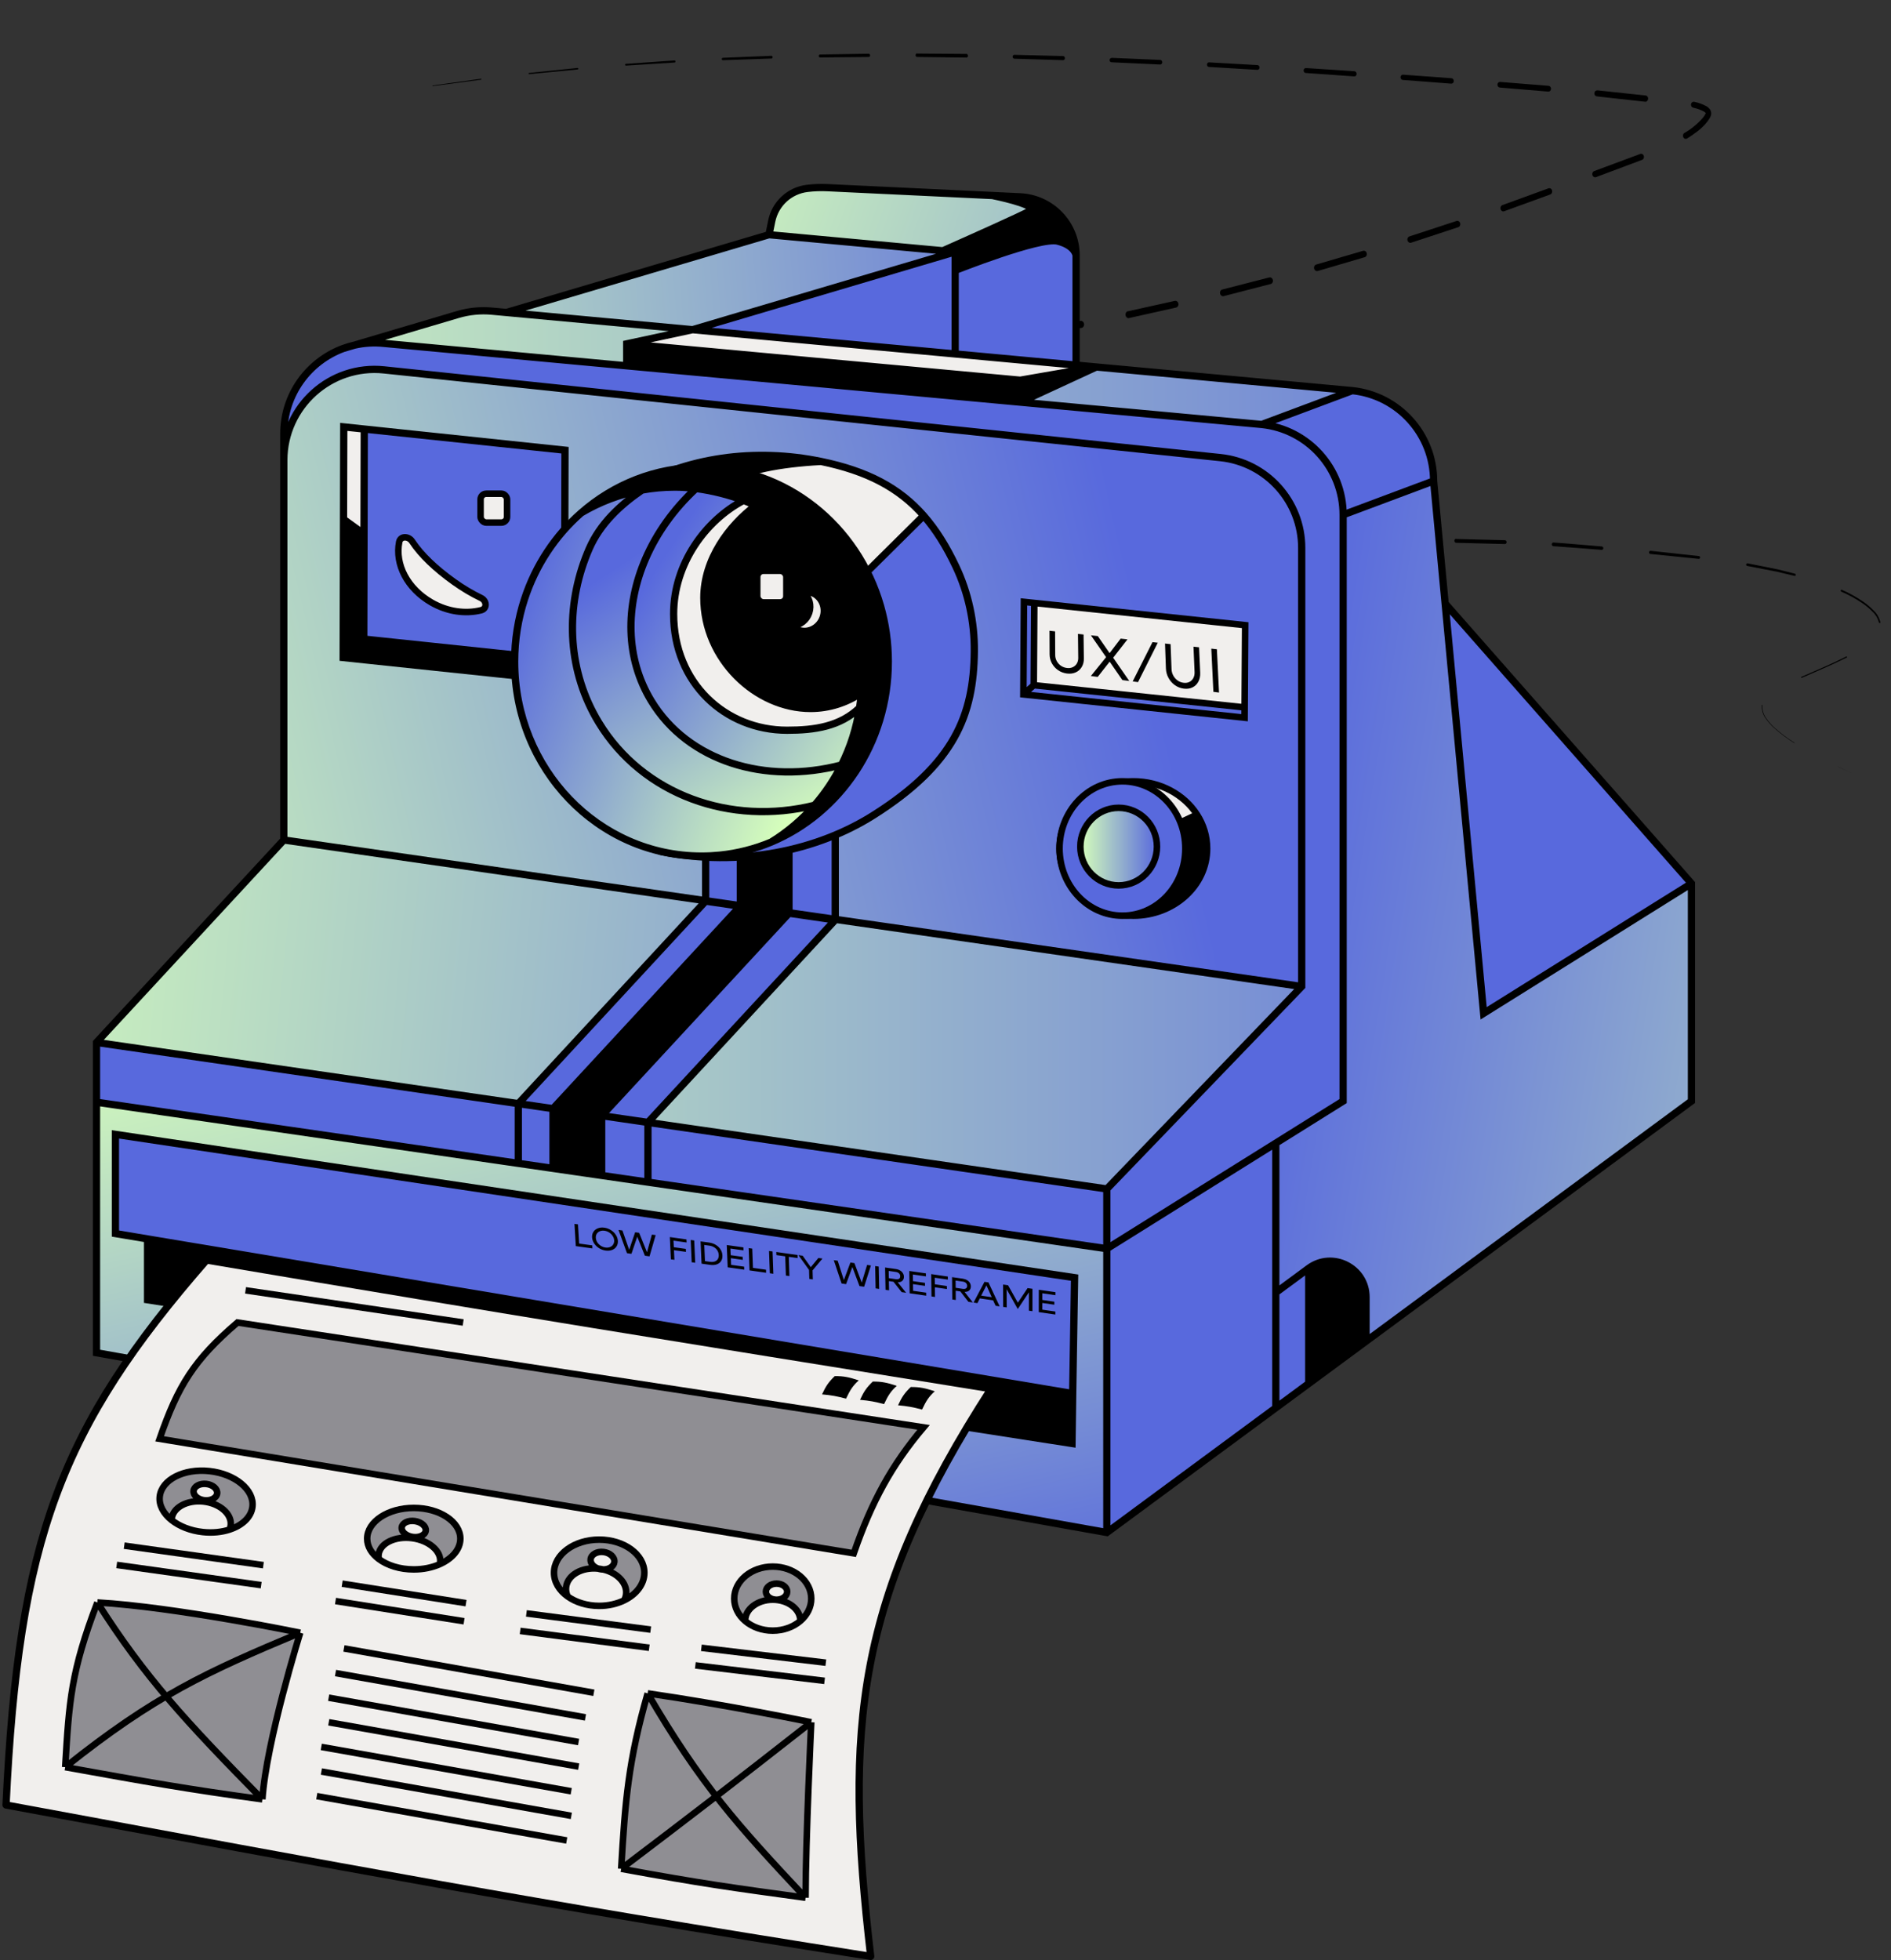 <svg xmlns="http://www.w3.org/2000/svg" width="522" height="541" viewBox="0 0 522 541" fill="none">
    <rect x="0" y="0" width="522" height="541" fill="#333333" stroke="none"/>
    <path d="M92.954 28.117L106.175 25.72L92.954 28.117Z" fill="black" />
    <path
        d="M119.427 23.602L132.763 21.739C132.791 21.737 132.819 21.747 132.841 21.766C132.863 21.785 132.879 21.812 132.884 21.843C132.888 21.86 132.888 21.877 132.885 21.893C132.882 21.909 132.876 21.925 132.868 21.939C132.859 21.952 132.848 21.964 132.835 21.972C132.822 21.98 132.808 21.986 132.793 21.988L119.453 23.76C119.434 23.761 119.415 23.754 119.401 23.739C119.387 23.725 119.378 23.705 119.377 23.684C119.376 23.663 119.383 23.642 119.396 23.627C119.408 23.611 119.426 23.602 119.445 23.601L119.427 23.602Z"
        fill="black"
    />
    <path
        d="M146.047 20.14L159.407 18.766C159.434 18.758 159.463 18.757 159.49 18.763C159.518 18.769 159.544 18.781 159.567 18.8C159.59 18.819 159.609 18.843 159.623 18.87C159.636 18.898 159.644 18.929 159.645 18.96C159.647 18.991 159.642 19.023 159.631 19.052C159.621 19.081 159.604 19.106 159.583 19.127C159.562 19.148 159.537 19.163 159.51 19.171C159.483 19.18 159.455 19.181 159.427 19.176L146.063 20.459C146.025 20.461 145.988 20.446 145.96 20.417C145.931 20.389 145.914 20.349 145.912 20.306C145.91 20.264 145.923 20.223 145.949 20.191C145.974 20.16 146.009 20.141 146.047 20.14Z"
        fill="black"
    />
    <path
        d="M172.762 17.624L186.143 16.69C186.18 16.681 186.219 16.68 186.256 16.689C186.293 16.698 186.329 16.716 186.359 16.742C186.39 16.767 186.415 16.8 186.433 16.838C186.451 16.876 186.462 16.917 186.464 16.96C186.466 17.003 186.46 17.045 186.445 17.084C186.431 17.124 186.409 17.159 186.381 17.188C186.353 17.216 186.32 17.237 186.283 17.25C186.247 17.262 186.209 17.266 186.171 17.26L172.786 18.113C172.756 18.116 172.727 18.112 172.699 18.102C172.671 18.092 172.644 18.076 172.622 18.055C172.599 18.034 172.58 18.008 172.567 17.979C172.553 17.95 172.544 17.918 172.542 17.885C172.54 17.851 172.544 17.818 172.555 17.786C172.565 17.755 172.581 17.726 172.601 17.701C172.622 17.677 172.647 17.658 172.674 17.644C172.702 17.631 172.732 17.624 172.762 17.624Z"
        fill="black"
    />
    <path
        d="M199.534 15.956L212.934 15.412C212.978 15.408 213.021 15.415 213.062 15.431C213.103 15.447 213.141 15.473 213.173 15.506C213.205 15.539 213.23 15.58 213.248 15.624C213.265 15.669 213.274 15.717 213.274 15.766C213.279 15.864 213.249 15.959 213.19 16.032C213.131 16.104 213.049 16.147 212.962 16.151L199.557 16.616C199.479 16.619 199.403 16.588 199.344 16.529C199.286 16.47 199.251 16.388 199.247 16.3C199.242 16.213 199.269 16.128 199.321 16.063C199.374 15.998 199.447 15.96 199.525 15.956L199.534 15.956Z"
        fill="black"
    />
    <path
        d="M226.353 15.037L239.769 14.833C239.876 14.828 239.981 14.87 240.06 14.951C240.14 15.031 240.187 15.143 240.193 15.263C240.199 15.382 240.162 15.498 240.091 15.586C240.02 15.674 239.92 15.727 239.813 15.732L226.393 15.856C226.344 15.859 226.295 15.85 226.249 15.831C226.203 15.812 226.16 15.783 226.124 15.746C226.088 15.708 226.059 15.663 226.039 15.613C226.019 15.563 226.007 15.509 226.006 15.455C226.005 15.348 226.041 15.246 226.105 15.169C226.169 15.091 226.258 15.044 226.353 15.037Z"
        fill="black"
    />
    <path
        d="M253.185 14.779L266.617 14.884C266.686 14.863 266.758 14.86 266.829 14.876C266.9 14.891 266.966 14.924 267.024 14.973C267.081 15.022 267.128 15.085 267.16 15.157C267.192 15.229 267.209 15.309 267.21 15.389C267.21 15.469 267.194 15.548 267.162 15.62C267.13 15.692 267.084 15.754 267.027 15.802C266.97 15.85 266.904 15.883 266.833 15.897C266.763 15.912 266.69 15.908 266.621 15.885L253.186 15.73C253.128 15.73 253.069 15.716 253.015 15.691C252.96 15.665 252.911 15.628 252.869 15.581C252.827 15.535 252.794 15.479 252.772 15.418C252.749 15.357 252.737 15.292 252.737 15.226C252.736 15.161 252.748 15.096 252.77 15.035C252.792 14.975 252.825 14.92 252.866 14.873C252.908 14.827 252.957 14.791 253.011 14.766C253.065 14.741 253.124 14.729 253.182 14.729L253.185 14.779Z"
        fill="black"
    />
    <path
        d="M280.019 15.13L293.463 15.475C293.53 15.477 293.596 15.493 293.658 15.524C293.719 15.554 293.775 15.598 293.822 15.653C293.869 15.707 293.905 15.771 293.93 15.841C293.955 15.911 293.967 15.986 293.966 16.061C293.965 16.135 293.951 16.208 293.924 16.275C293.898 16.342 293.86 16.403 293.813 16.454C293.766 16.505 293.71 16.544 293.648 16.57C293.587 16.597 293.521 16.609 293.455 16.607L280.008 16.202C279.879 16.198 279.756 16.137 279.666 16.033C279.575 15.929 279.524 15.789 279.525 15.645C279.529 15.503 279.584 15.369 279.676 15.273C279.769 15.177 279.892 15.125 280.019 15.13Z"
        fill="black"
    />
    <path
        d="M306.85 15.964L320.305 16.538C320.455 16.553 320.595 16.635 320.693 16.764C320.79 16.894 320.839 17.061 320.827 17.229C320.815 17.396 320.743 17.551 320.629 17.659C320.514 17.767 320.365 17.819 320.215 17.804L306.811 17.187C306.742 17.184 306.673 17.167 306.61 17.134C306.546 17.102 306.489 17.057 306.441 17C306.344 16.886 306.291 16.733 306.294 16.576C306.297 16.42 306.355 16.271 306.457 16.164C306.558 16.057 306.694 15.999 306.834 16.004L306.85 15.964Z"
        fill="black"
    />
    <path
        d="M333.676 17.207L347.077 17.964C347.159 17.961 347.24 17.977 347.316 18.011C347.393 18.044 347.462 18.095 347.52 18.16C347.578 18.225 347.623 18.303 347.653 18.388C347.683 18.473 347.697 18.564 347.694 18.655C347.691 18.746 347.671 18.836 347.636 18.917C347.6 18.999 347.55 19.072 347.488 19.13C347.426 19.189 347.353 19.232 347.275 19.257C347.197 19.283 347.115 19.29 347.034 19.278L333.675 18.478C333.534 18.457 333.404 18.378 333.311 18.255C333.218 18.133 333.169 17.976 333.173 17.817C333.178 17.657 333.236 17.506 333.335 17.393C333.435 17.28 333.569 17.213 333.712 17.205L333.676 17.207Z"
        fill="black"
    />
    <path
        d="M360.492 18.781L373.89 19.669C374.058 19.681 374.216 19.767 374.328 19.908C374.441 20.049 374.499 20.233 374.491 20.421C374.488 20.513 374.468 20.604 374.433 20.687C374.398 20.77 374.349 20.845 374.288 20.907C374.227 20.968 374.155 21.016 374.077 21.046C373.999 21.076 373.917 21.089 373.834 21.084L360.433 20.146C360.353 20.141 360.274 20.118 360.201 20.079C360.128 20.04 360.063 19.986 360.009 19.919C359.955 19.851 359.913 19.773 359.886 19.688C359.859 19.603 359.847 19.513 359.852 19.423C359.863 19.244 359.936 19.077 360.055 18.958C360.174 18.838 360.331 18.775 360.492 18.781Z"
        fill="black"
    />
    <path
        d="M387.291 20.616L400.694 21.594C400.869 21.612 401.031 21.705 401.146 21.855C401.261 22.004 401.32 22.198 401.31 22.393C401.299 22.589 401.221 22.771 401.091 22.901C400.961 23.032 400.79 23.099 400.615 23.09L387.218 22.062C387.133 22.055 387.05 22.03 386.973 21.988C386.897 21.946 386.828 21.887 386.771 21.816C386.715 21.744 386.671 21.661 386.643 21.571C386.615 21.481 386.603 21.385 386.608 21.291C386.612 21.196 386.634 21.103 386.671 21.018C386.708 20.932 386.759 20.856 386.823 20.794C386.886 20.731 386.96 20.683 387.041 20.653C387.121 20.622 387.206 20.61 387.291 20.616Z"
        fill="black"
    />
    <path
        d="M414.09 22.612L427.48 23.691C427.573 23.697 427.665 23.725 427.749 23.771C427.833 23.817 427.909 23.882 427.971 23.961C428.033 24.04 428.081 24.131 428.111 24.231C428.141 24.33 428.154 24.435 428.148 24.539C428.138 24.751 428.053 24.948 427.912 25.088C427.771 25.229 427.586 25.3 427.396 25.287L414.013 24.168C413.83 24.152 413.66 24.056 413.538 23.9C413.416 23.745 413.354 23.543 413.364 23.339C413.368 23.237 413.39 23.137 413.429 23.046C413.468 22.954 413.522 22.872 413.59 22.805C413.657 22.737 413.736 22.685 413.822 22.652C413.908 22.619 413.999 22.606 414.09 22.612Z"
        fill="black"
    />
    <path
        d="M440.877 24.928L454.249 26.358C454.352 26.367 454.453 26.4 454.544 26.455C454.636 26.509 454.717 26.584 454.782 26.675C454.847 26.766 454.894 26.871 454.922 26.983C454.949 27.095 454.955 27.211 454.94 27.326C454.933 27.436 454.905 27.542 454.86 27.64C454.815 27.738 454.752 27.824 454.677 27.894C454.601 27.964 454.513 28.016 454.419 28.047C454.324 28.078 454.225 28.088 454.127 28.076L440.78 26.605C440.586 26.583 440.406 26.475 440.281 26.305C440.156 26.136 440.096 25.919 440.114 25.701C440.132 25.484 440.226 25.285 440.377 25.147C440.527 25.009 440.72 24.944 440.915 24.967L440.877 24.928Z"
        fill="black"
    />
    <path
        d="M467.662 28.097C468.841 28.334 469.988 28.75 471.07 29.332C471.401 29.523 471.699 29.78 471.949 30.09C472.126 30.307 472.253 30.568 472.32 30.851C472.387 31.134 472.391 31.43 472.332 31.713C472.226 32.115 472.053 32.49 471.822 32.82C471.648 33.1 471.461 33.37 471.262 33.628C470.478 34.603 469.592 35.47 468.622 36.21C467.686 36.939 466.715 37.612 465.713 38.224C465.624 38.278 465.527 38.312 465.426 38.324C465.326 38.337 465.224 38.326 465.126 38.294C465.029 38.262 464.937 38.209 464.858 38.138C464.778 38.067 464.712 37.979 464.662 37.88C464.613 37.78 464.581 37.671 464.569 37.558C464.557 37.446 464.565 37.332 464.593 37.223C464.62 37.114 464.667 37.013 464.73 36.925C464.792 36.837 464.87 36.763 464.959 36.709C466.881 35.62 468.625 34.181 470.122 32.452C470.285 32.24 470.438 32.019 470.582 31.789C470.692 31.625 470.789 31.449 470.869 31.264C470.869 31.264 470.869 31.264 470.81 31.157C470.677 31.005 470.522 30.877 470.353 30.779C469.406 30.287 468.408 29.932 467.384 29.722C467.193 29.675 467.025 29.547 466.914 29.367C466.804 29.186 466.759 28.965 466.79 28.75C466.834 28.53 466.954 28.338 467.124 28.218C467.294 28.097 467.5 28.056 467.698 28.105L467.662 28.097Z"
        fill="black"
    />
    <path
        d="M453.317 44.115L440.624 48.869C440.525 48.914 440.418 48.935 440.311 48.932C440.203 48.929 440.098 48.901 440 48.85C439.902 48.8 439.814 48.727 439.742 48.638C439.67 48.548 439.614 48.443 439.58 48.329C439.545 48.216 439.531 48.095 439.539 47.976C439.547 47.856 439.577 47.74 439.627 47.635C439.677 47.529 439.746 47.436 439.829 47.362C439.913 47.288 440.009 47.233 440.113 47.202L452.781 42.489C452.975 42.416 453.187 42.432 453.372 42.534C453.556 42.635 453.698 42.815 453.766 43.032C453.833 43.249 453.821 43.486 453.732 43.691C453.643 43.896 453.485 44.053 453.291 44.126L453.317 44.115Z"
        fill="black"
    />
    <path
        d="M427.959 53.673L415.232 58.299C415.134 58.337 415.029 58.352 414.924 58.344C414.82 58.336 414.718 58.304 414.624 58.251C414.53 58.197 414.447 58.123 414.379 58.033C414.311 57.944 414.26 57.839 414.229 57.727C414.163 57.503 414.178 57.261 414.272 57.052C414.366 56.843 414.53 56.684 414.729 56.611L427.438 51.986C427.636 51.914 427.853 51.934 428.04 52.04C428.227 52.146 428.37 52.331 428.437 52.553C428.503 52.776 428.489 53.018 428.395 53.226C428.302 53.434 428.139 53.592 427.94 53.664L427.959 53.673Z"
        fill="black"
    />
    <path
        d="M402.452 62.737L389.616 66.968C389.512 67.014 389.4 67.034 389.288 67.029C389.175 67.023 389.065 66.992 388.964 66.936C388.862 66.881 388.772 66.803 388.699 66.707C388.625 66.611 388.57 66.499 388.537 66.379C388.504 66.258 388.493 66.132 388.506 66.007C388.519 65.882 388.554 65.762 388.611 65.654C388.667 65.546 388.743 65.453 388.834 65.38C388.924 65.307 389.028 65.256 389.137 65.23L401.992 61.018C402.095 60.972 402.207 60.95 402.319 60.955C402.43 60.96 402.541 60.99 402.642 61.045C402.743 61.1 402.833 61.178 402.906 61.273C402.979 61.369 403.034 61.48 403.067 61.6C403.1 61.72 403.11 61.846 403.096 61.971C403.083 62.095 403.047 62.214 402.99 62.321C402.933 62.428 402.856 62.52 402.765 62.592C402.674 62.663 402.57 62.713 402.461 62.737L402.452 62.737Z"
        fill="black"
    />
    <path
        d="M376.717 70.992L363.772 74.797C363.56 74.859 363.334 74.823 363.144 74.699C362.953 74.576 362.813 74.373 362.755 74.136C362.698 73.9 362.728 73.65 362.836 73.439C362.945 73.23 363.125 73.078 363.336 73.017L376.273 69.231C376.483 69.171 376.706 69.206 376.894 69.329C377.083 69.452 377.22 69.653 377.277 69.888C377.333 70.123 377.304 70.372 377.196 70.581C377.088 70.79 376.909 70.942 376.7 71.003L376.717 70.992Z"
        fill="black"
    />
    <path
        d="M350.769 78.386L337.722 81.757C337.515 81.787 337.305 81.729 337.132 81.596C336.959 81.463 336.836 81.263 336.787 81.035C336.738 80.808 336.766 80.569 336.866 80.365C336.966 80.162 337.131 80.008 337.328 79.933L350.359 76.584C350.574 76.528 350.8 76.571 350.989 76.701C351.177 76.832 351.312 77.04 351.364 77.281C351.416 77.521 351.381 77.774 351.266 77.983C351.151 78.193 350.966 78.341 350.752 78.397L350.769 78.386Z"
        fill="black"
    />
    <path
        d="M324.619 84.899L311.478 87.833C311.29 87.808 311.114 87.718 310.974 87.574C310.833 87.431 310.737 87.242 310.698 87.035C310.659 86.828 310.68 86.613 310.757 86.421C310.834 86.23 310.964 86.071 311.128 85.968L324.296 83.052C324.404 83.028 324.515 83.029 324.624 83.053C324.732 83.078 324.836 83.126 324.928 83.195C325.02 83.264 325.1 83.352 325.162 83.455C325.224 83.558 325.267 83.673 325.29 83.794C325.312 83.916 325.313 84.04 325.292 84.161C325.272 84.282 325.23 84.397 325.169 84.5C325.108 84.602 325.03 84.69 324.939 84.758C324.847 84.827 324.745 84.874 324.636 84.898L324.619 84.899Z"
        fill="black"
    />
    <path
        d="M298.3 90.539L285.084 93.016C284.859 93.051 284.63 92.988 284.443 92.841C284.257 92.694 284.126 92.474 284.079 92.225C284.045 91.971 284.1 91.715 284.232 91.507C284.363 91.299 284.561 91.157 284.785 91.109L297.975 88.643C298.1 88.577 298.236 88.544 298.375 88.547C298.513 88.551 298.649 88.59 298.772 88.662C298.895 88.734 299.002 88.836 299.084 88.962C299.167 89.087 299.222 89.232 299.246 89.384C299.27 89.537 299.262 89.693 299.223 89.841C299.184 89.989 299.114 90.124 299.02 90.236C298.926 90.348 298.809 90.434 298.68 90.487C298.55 90.539 298.411 90.558 298.274 90.54L298.3 90.539Z"
        fill="black"
    />
    <path
        d="M271.837 95.255L258.51 97.307C258.275 97.344 258.035 97.274 257.843 97.114C257.652 96.953 257.524 96.715 257.489 96.451C257.453 96.187 257.513 95.919 257.654 95.707C257.796 95.495 258.008 95.355 258.243 95.318L271.5 93.289C271.625 93.235 271.76 93.214 271.894 93.227C272.028 93.24 272.158 93.287 272.275 93.363C272.391 93.44 272.491 93.545 272.567 93.671C272.642 93.796 272.692 93.938 272.712 94.088C272.731 94.237 272.721 94.388 272.681 94.532C272.641 94.675 272.572 94.805 272.48 94.914C272.388 95.023 272.275 95.107 272.149 95.16C272.024 95.212 271.889 95.233 271.755 95.219L271.837 95.255Z"
        fill="black"
    />
    <path
        d="M245.255 99.195L231.916 100.988C231.799 101.003 231.681 100.993 231.567 100.957C231.453 100.922 231.347 100.862 231.253 100.78C231.065 100.616 230.942 100.375 230.911 100.111C230.88 99.847 230.945 99.581 231.09 99.372C231.235 99.163 231.449 99.028 231.685 98.997L245.024 97.214C245.26 97.183 245.499 97.257 245.687 97.422C245.876 97.587 245.999 97.827 246.03 98.091C246.06 98.355 245.996 98.621 245.851 98.83C245.706 99.039 245.492 99.174 245.256 99.205L245.255 99.195Z"
        fill="black"
    />
    <path
        d="M218.647 102.747L205.306 104.5C205.189 104.515 205.071 104.505 204.957 104.469C204.843 104.434 204.737 104.374 204.643 104.292C204.455 104.128 204.332 103.887 204.301 103.623C204.27 103.359 204.335 103.093 204.48 102.884C204.625 102.675 204.839 102.54 205.075 102.509L218.415 100.736C218.651 100.705 218.889 100.779 219.078 100.944C219.266 101.108 219.389 101.349 219.42 101.613C219.451 101.877 219.387 102.143 219.241 102.352C219.096 102.561 218.882 102.696 218.647 102.727L218.647 102.747Z"
        fill="black"
    />
    <path
        d="M192.054 106.258L178.716 108.071C178.59 108.123 178.454 108.143 178.32 108.128C178.185 108.114 178.055 108.065 177.939 107.987C177.823 107.908 177.724 107.801 177.65 107.674C177.576 107.547 177.528 107.404 177.51 107.254C177.492 107.104 177.505 106.952 177.548 106.809C177.59 106.666 177.661 106.536 177.755 106.429C177.849 106.322 177.964 106.24 178.091 106.19C178.217 106.14 178.353 106.123 178.488 106.14L191.825 104.317C192.056 104.289 192.288 104.362 192.473 104.522C192.658 104.681 192.781 104.913 192.816 105.17C192.841 105.426 192.777 105.683 192.637 105.885C192.496 106.088 192.291 106.222 192.063 106.258L192.054 106.258Z"
        fill="black"
    />
    <path
        d="M165.462 109.939L152.184 111.889C151.993 111.856 151.817 111.754 151.68 111.6C151.544 111.446 151.456 111.247 151.428 111.033C151.401 110.82 151.435 110.602 151.528 110.414C151.62 110.226 151.764 110.077 151.939 109.989L165.225 108.018C165.423 108.045 165.607 108.144 165.75 108.3C165.893 108.456 165.986 108.66 166.014 108.88C166.042 109.1 166.004 109.324 165.906 109.515C165.807 109.707 165.655 109.856 165.471 109.939L165.462 109.939Z"
        fill="black"
    />
    <path
        d="M138.92 113.938L125.681 116.126C125.571 116.147 125.458 116.143 125.349 116.114C125.24 116.085 125.137 116.032 125.046 115.958C124.955 115.885 124.877 115.792 124.819 115.685C124.76 115.577 124.721 115.459 124.703 115.335C124.686 115.211 124.691 115.085 124.718 114.964C124.744 114.843 124.793 114.73 124.859 114.63C124.926 114.531 125.01 114.447 125.106 114.385C125.202 114.323 125.309 114.282 125.42 114.267L138.632 112.06C138.757 111.989 138.896 111.953 139.038 111.954C139.179 111.955 139.318 111.993 139.445 112.066C139.571 112.138 139.68 112.243 139.764 112.372C139.847 112.5 139.902 112.649 139.925 112.805C139.947 112.961 139.937 113.121 139.893 113.27C139.85 113.42 139.775 113.556 139.675 113.667C139.576 113.777 139.454 113.86 139.319 113.907C139.185 113.954 139.042 113.965 138.902 113.939L138.92 113.938Z"
        fill="black"
    />
    <path
        d="M112.429 118.435C110.196 118.735 107.981 119.003 105.806 119.389C104.714 119.573 103.633 119.796 102.572 120.058C101.534 120.296 100.52 120.644 99.543 121.097C99.343 121.195 99.115 121.2 98.909 121.11C98.703 121.021 98.537 120.845 98.446 120.62C98.402 120.509 98.377 120.39 98.374 120.269C98.371 120.148 98.389 120.027 98.428 119.915C98.466 119.802 98.524 119.7 98.599 119.613C98.673 119.526 98.762 119.456 98.861 119.408C99.942 118.899 101.065 118.509 102.215 118.243C103.329 117.959 104.446 117.734 105.555 117.54C107.783 117.15 109.998 116.872 112.23 116.573C112.339 116.558 112.449 116.568 112.555 116.601C112.661 116.634 112.76 116.69 112.847 116.766C112.933 116.842 113.006 116.936 113.061 117.042C113.116 117.149 113.151 117.267 113.165 117.388C113.179 117.51 113.172 117.633 113.143 117.751C113.115 117.869 113.066 117.979 112.999 118.075C112.932 118.172 112.849 118.252 112.754 118.312C112.659 118.372 112.555 118.41 112.446 118.425L112.429 118.435Z"
        fill="black"
    />
    <path
        d="M107.898 126.856C112.188 128.185 116.543 129.223 120.94 129.964C121.154 130.003 121.347 130.135 121.476 130.331C121.605 130.528 121.659 130.773 121.627 131.012C121.594 131.251 121.478 131.465 121.304 131.607C121.13 131.749 120.911 131.807 120.697 131.768C116.231 131.016 111.806 129.965 107.447 128.62C107.239 128.549 107.063 128.389 106.957 128.175C106.851 127.961 106.824 127.71 106.881 127.477C106.91 127.361 106.959 127.253 107.025 127.16C107.092 127.066 107.174 126.988 107.268 126.93C107.361 126.873 107.465 126.837 107.571 126.824C107.678 126.811 107.786 126.822 107.889 126.857L107.898 126.856Z"
        fill="black"
    />
    <path
        d="M134.241 132.148L147.547 134.061C147.75 134.095 147.934 134.214 148.063 134.394C148.191 134.574 148.254 134.801 148.239 135.029C148.215 135.257 148.111 135.465 147.951 135.608C147.791 135.75 147.586 135.816 147.381 135.792L134.04 133.9C133.836 133.868 133.65 133.75 133.519 133.57C133.389 133.39 133.325 133.162 133.34 132.933C133.366 132.704 133.469 132.496 133.628 132.351C133.787 132.205 133.991 132.134 134.197 132.15L134.241 132.148Z"
        fill="black"
    />
    <path
        d="M160.848 135.715L174.204 137.185C174.412 137.21 174.603 137.325 174.736 137.507C174.869 137.688 174.933 137.92 174.914 138.152C174.905 138.267 174.876 138.379 174.828 138.481C174.78 138.583 174.714 138.674 174.634 138.747C174.555 138.819 174.462 138.874 174.363 138.906C174.264 138.938 174.16 138.948 174.057 138.935L160.684 137.475C160.58 137.464 160.479 137.43 160.387 137.376C160.295 137.321 160.213 137.247 160.146 137.157C160.079 137.067 160.029 136.964 159.998 136.852C159.967 136.741 159.956 136.624 159.965 136.509C159.985 136.276 160.086 136.063 160.246 135.914C160.406 135.766 160.613 135.695 160.822 135.716L160.848 135.715Z"
        fill="black"
    />
    <path
        d="M187.57 138.516L200.947 139.685C201.048 139.694 201.146 139.725 201.237 139.776C201.327 139.827 201.408 139.898 201.475 139.984C201.541 140.07 201.592 140.17 201.625 140.277C201.657 140.385 201.67 140.498 201.663 140.611C201.656 140.724 201.63 140.834 201.585 140.934C201.54 141.035 201.477 141.125 201.401 141.198C201.325 141.272 201.236 141.327 201.141 141.362C201.045 141.397 200.943 141.411 200.842 141.402L187.449 140.254C187.345 140.244 187.243 140.211 187.15 140.157C187.056 140.103 186.973 140.029 186.906 139.939C186.838 139.849 186.787 139.745 186.755 139.634C186.724 139.522 186.712 139.404 186.722 139.288C186.728 139.171 186.755 139.057 186.802 138.952C186.849 138.848 186.914 138.756 186.994 138.681C187.074 138.606 187.167 138.55 187.267 138.516C187.368 138.482 187.473 138.472 187.578 138.485L187.57 138.516Z"
        fill="black"
    />
    <path
        d="M214.327 140.743L227.722 141.721C227.92 141.74 228.104 141.845 228.235 142.013C228.367 142.181 228.434 142.4 228.424 142.621C228.414 142.843 228.327 143.05 228.181 143.199C228.035 143.348 227.842 143.426 227.643 143.417L214.241 142.45C214.14 142.443 214.042 142.414 213.951 142.365C213.861 142.315 213.78 142.247 213.712 142.162C213.645 142.078 213.593 141.98 213.559 141.874C213.526 141.768 213.511 141.656 213.516 141.544C213.521 141.432 213.546 141.322 213.589 141.222C213.632 141.121 213.693 141.031 213.767 140.956C213.842 140.882 213.929 140.825 214.023 140.789C214.118 140.752 214.218 140.737 214.319 140.744L214.327 140.743Z"
        fill="black"
    />
    <path
        d="M241.121 142.659L254.52 143.566C254.707 143.587 254.881 143.687 255.004 143.847C255.127 144.007 255.191 144.213 255.181 144.422C255.172 144.631 255.09 144.828 254.953 144.969C254.816 145.111 254.635 145.187 254.447 145.182L241.05 144.314C240.952 144.309 240.855 144.282 240.766 144.235C240.677 144.188 240.597 144.122 240.531 144.04C240.464 143.959 240.413 143.864 240.379 143.76C240.346 143.657 240.331 143.547 240.335 143.438C240.347 143.217 240.436 143.01 240.583 142.863C240.729 142.715 240.922 142.639 241.12 142.649L241.121 142.659Z"
        fill="black"
    />
    <path
        d="M267.922 144.504L281.323 145.432C281.504 145.444 281.674 145.537 281.795 145.688C281.917 145.84 281.98 146.039 281.971 146.241C281.962 146.444 281.881 146.633 281.747 146.767C281.612 146.901 281.435 146.97 281.254 146.957L267.856 146.069C267.764 146.064 267.673 146.038 267.59 145.994C267.506 145.95 267.431 145.888 267.369 145.811C267.307 145.735 267.258 145.646 267.226 145.549C267.195 145.452 267.18 145.349 267.184 145.246C267.188 145.143 267.21 145.043 267.249 144.95C267.287 144.857 267.342 144.774 267.41 144.705C267.478 144.636 267.557 144.583 267.643 144.549C267.73 144.514 267.821 144.499 267.913 144.505L267.922 144.504Z"
        fill="black"
    />
    <path
        d="M294.715 146.38C296.954 146.571 299.203 146.632 301.403 146.774L308.098 147.118C308.186 147.116 308.275 147.133 308.357 147.17C308.44 147.207 308.515 147.263 308.578 147.334C308.64 147.404 308.69 147.489 308.722 147.581C308.755 147.674 308.77 147.773 308.767 147.872C308.763 147.971 308.742 148.068 308.704 148.157C308.665 148.245 308.611 148.324 308.544 148.388C308.476 148.452 308.398 148.5 308.313 148.528C308.229 148.556 308.139 148.564 308.051 148.552L301.34 148.229C299.096 148.099 296.856 148.048 294.627 147.866C294.54 147.861 294.454 147.835 294.376 147.792C294.297 147.749 294.226 147.689 294.169 147.615C294.111 147.542 294.067 147.456 294.039 147.363C294.011 147.27 294 147.173 294.006 147.075C294.017 146.88 294.097 146.698 294.228 146.569C294.36 146.441 294.532 146.376 294.707 146.39L294.715 146.38Z"
        fill="black"
    />
    <path
        d="M321.499 147.505L334.938 147.76C335.017 147.762 335.095 147.78 335.168 147.815C335.24 147.85 335.306 147.901 335.362 147.964C335.417 148.028 335.461 148.102 335.491 148.184C335.521 148.266 335.536 148.354 335.535 148.442C335.536 148.53 335.521 148.617 335.492 148.697C335.462 148.778 335.419 148.852 335.363 148.913C335.308 148.974 335.242 149.023 335.17 149.055C335.097 149.088 335.019 149.104 334.941 149.102L321.504 148.887C321.422 148.887 321.34 148.869 321.264 148.834C321.188 148.799 321.119 148.747 321.061 148.682C321.003 148.616 320.957 148.539 320.925 148.454C320.894 148.369 320.878 148.278 320.879 148.187C320.881 148.002 320.948 147.827 321.066 147.7C321.184 147.572 321.343 147.502 321.508 147.505L321.499 147.505Z"
        fill="black"
    />
    <path
        d="M348.311 147.958L361.747 148.134C361.825 148.125 361.905 148.134 361.981 148.162C362.056 148.19 362.126 148.236 362.185 148.296C362.244 148.355 362.292 148.429 362.324 148.51C362.356 148.591 362.373 148.679 362.373 148.768C362.373 148.857 362.356 148.944 362.323 149.025C362.291 149.105 362.243 149.177 362.184 149.235C362.125 149.293 362.055 149.337 361.979 149.363C361.904 149.389 361.824 149.396 361.745 149.385L348.312 149.26C348.159 149.257 348.013 149.187 347.904 149.065C347.796 148.943 347.735 148.778 347.734 148.607C347.735 148.436 347.796 148.272 347.903 148.151C348.011 148.029 348.157 147.96 348.311 147.958Z"
        fill="black"
    />
    <path
        d="M375.144 148.28L388.581 148.476C388.717 148.479 388.847 148.543 388.943 148.652C389.039 148.762 389.092 148.909 389.093 149.061C389.093 149.137 389.08 149.212 389.054 149.282C389.028 149.352 388.989 149.415 388.941 149.467C388.893 149.52 388.835 149.561 388.772 149.589C388.709 149.616 388.642 149.629 388.574 149.627L375.14 149.482C374.998 149.479 374.863 149.414 374.762 149.301C374.661 149.188 374.603 149.036 374.6 148.878C374.6 148.799 374.614 148.721 374.64 148.648C374.667 148.575 374.706 148.509 374.756 148.454C374.806 148.398 374.865 148.355 374.93 148.325C374.995 148.295 375.065 148.28 375.135 148.281L375.144 148.28Z"
        fill="black"
    />
    <path
        d="M401.977 148.763L415.421 149.108C415.483 149.109 415.545 149.123 415.602 149.151C415.66 149.178 415.712 149.218 415.756 149.268C415.8 149.318 415.835 149.377 415.859 149.442C415.883 149.506 415.895 149.576 415.895 149.645C415.892 149.787 415.84 149.922 415.749 150.02C415.659 150.118 415.537 150.172 415.41 150.17L401.966 149.825C401.835 149.818 401.711 149.756 401.619 149.65C401.527 149.545 401.475 149.404 401.473 149.258C401.475 149.111 401.529 148.971 401.623 148.869C401.717 148.767 401.843 148.711 401.975 148.713L401.977 148.763Z"
        fill="black"
    />
    <path
        d="M428.827 149.744C433.318 150.056 437.761 150.48 442.227 150.842C442.331 150.861 442.426 150.923 442.492 151.015C442.558 151.107 442.591 151.224 442.584 151.341C442.577 151.458 442.532 151.568 442.456 151.648C442.38 151.729 442.28 151.775 442.174 151.776C437.683 151.445 433.232 151.051 428.787 150.758C428.668 150.748 428.556 150.688 428.475 150.59C428.393 150.491 428.348 150.362 428.35 150.228C428.354 150.094 428.406 149.968 428.494 149.878C428.582 149.787 428.698 149.74 428.818 149.745L428.827 149.744Z"
        fill="black"
    />
    <path
        d="M455.612 152.031L468.985 153.491C469.03 153.496 469.074 153.511 469.114 153.535C469.154 153.558 469.189 153.591 469.218 153.63C469.247 153.669 469.269 153.714 469.282 153.762C469.296 153.81 469.301 153.861 469.297 153.911C469.293 153.961 469.28 154.01 469.259 154.054C469.238 154.099 469.209 154.138 469.175 154.17C469.14 154.202 469.1 154.226 469.057 154.24C469.014 154.255 468.969 154.26 468.924 154.255L455.565 152.904C455.463 152.892 455.369 152.836 455.303 152.747C455.237 152.659 455.204 152.545 455.211 152.431C455.215 152.375 455.229 152.321 455.252 152.272C455.274 152.223 455.306 152.179 455.344 152.143C455.382 152.108 455.427 152.082 455.474 152.066C455.522 152.05 455.572 152.045 455.622 152.051L455.612 152.031Z"
        fill="black"
    />
    <path
        d="M482.321 155.473L488.947 156.802L490.601 157.132L492.241 157.532L495.54 158.372C495.601 158.4 495.652 158.451 495.683 158.516C495.714 158.581 495.723 158.655 495.709 158.727C495.696 158.798 495.66 158.862 495.608 158.906C495.556 158.95 495.492 158.972 495.426 158.968L492.148 158.187L490.509 157.797L488.855 157.477L482.24 156.198C482.167 156.174 482.104 156.121 482.063 156.049C482.021 155.977 482.005 155.891 482.016 155.807C482.027 155.723 482.066 155.647 482.124 155.593C482.182 155.539 482.256 155.51 482.332 155.513L482.321 155.473Z"
        fill="black"
    />
    <path
        d="M508.431 162.799C510.534 163.724 512.561 164.858 514.486 166.187C515.451 166.861 516.356 167.639 517.186 168.509C518.093 169.343 518.748 170.469 519.062 171.731C519.073 171.787 519.063 171.846 519.036 171.894C519.008 171.942 518.964 171.976 518.914 171.988C518.862 172 518.809 171.989 518.764 171.957C518.719 171.926 518.687 171.877 518.673 171.82C518.368 170.653 517.752 169.614 516.907 168.843C516.088 168.003 515.2 167.252 514.256 166.599C512.349 165.295 510.341 164.187 508.258 163.288C508.2 163.261 508.153 163.21 508.128 163.146C508.103 163.081 508.102 163.009 508.125 162.944C508.148 162.879 508.193 162.827 508.25 162.8C508.308 162.773 508.373 162.772 508.431 162.799Z"
        fill="black"
    />
    <path
        d="M509.774 181.486C505.704 183.547 501.508 185.253 497.365 187.097C497.349 187.104 497.332 187.107 497.316 187.107C497.299 187.106 497.282 187.102 497.267 187.094C497.252 187.087 497.238 187.076 497.226 187.062C497.215 187.049 497.205 187.033 497.199 187.015C497.193 186.998 497.19 186.979 497.19 186.961C497.191 186.942 497.194 186.924 497.201 186.907C497.208 186.889 497.217 186.874 497.229 186.861C497.241 186.848 497.255 186.838 497.271 186.832C501.416 185.007 505.601 183.281 509.636 181.222C509.655 181.211 509.676 181.204 509.697 181.203C509.718 181.201 509.74 181.203 509.76 181.211C509.78 181.218 509.799 181.23 509.816 181.246C509.832 181.261 509.845 181.28 509.855 181.301C509.872 181.346 509.874 181.396 509.86 181.441C509.845 181.487 509.816 181.524 509.777 181.546L509.774 181.486Z"
        fill="black"
    />
    <path
        d="M486.501 194.686C486.415 195.923 486.761 197.154 487.465 198.123C488.136 199.122 488.914 200.026 489.781 200.814C491.53 202.386 493.396 203.789 495.356 205.007C495.362 205.011 495.367 205.017 495.37 205.024C495.374 205.03 495.376 205.038 495.376 205.046C495.376 205.053 495.375 205.061 495.372 205.068C495.37 205.075 495.365 205.082 495.36 205.087C495.35 205.095 495.338 205.1 495.325 205.101C495.312 205.101 495.3 205.098 495.289 205.09C493.329 203.875 491.464 202.475 489.714 200.907C488.83 200.116 488.037 199.206 487.353 198.199C486.615 197.198 486.254 195.918 486.346 194.634C486.351 194.613 486.361 194.595 486.376 194.582C486.391 194.569 486.409 194.562 486.428 194.561C486.446 194.56 486.465 194.566 486.481 194.577C486.497 194.589 486.509 194.606 486.516 194.625L486.501 194.686Z"
        fill="black"
    />
    <path d="M507.457 211.625L511.678 213.731L507.441 211.655L507.457 211.625Z" fill="black" />
    <path d="M26.639 373.389L305.536 423.006V344.664L178.862 326.299L166.087 324.447L152.657 322.5L143.083 321.112L26.639 304.23V373.389Z" fill="url(#paint0_linear_1219_4852)" />
    <path d="M409.547 279.7L466.92 243.865L398.919 166.577L409.547 279.7Z" fill="#5869DD" />
    <path d="M139.792 86.253L191.183 91L263.666 69.53L260.282 69.218L212.274 64.783L139.792 86.253Z" fill="url(#paint1_linear_1219_4852)" />
    <path
        d="M230.567 253.758L359.331 272.287V151.238C359.331 138.405 349.639 127.644 336.876 126.306L106.028 102.098C91.23 100.546 78.344 112.151 78.344 127.03V231.852L194.788 248.609V230.549L204.363 231.852L217.793 230.886L230.567 226.543V253.758Z"
        fill="url(#paint2_linear_1219_4852)"
    />
    <path d="M78.344 231.852L26.639 287.736L143.083 304.618L194.788 248.735V248.609L78.344 231.852Z" fill="url(#paint3_linear_1219_4852)" />
    <path d="M305.536 328.171L359.331 272.287L230.567 253.758V253.922L178.862 309.806L305.536 328.171Z" fill="url(#paint4_linear_1219_4852)" />
    <path d="M305.536 423.006L352.174 388.594V356.78V315.535L305.536 344.664V423.006Z" fill="#5869DD" />
    <path
        d="M305.536 344.664L352.174 315.535L370.759 303.927V142.098C370.759 129.265 361.067 118.504 348.304 117.166L291.957 111.961L281.626 111.006L173.002 100.972L106.028 94.786C103.209 94.49 100.459 94.672 97.855 95.263L94.77 96.177C85.257 99.679 78.344 108.82 78.344 119.718V127.03C78.344 112.151 91.23 100.546 106.028 102.098L336.876 126.306C349.639 127.644 359.331 138.405 359.331 151.238V272.287L305.536 328.171V344.664Z"
        fill="#5869DD"
    />
    <path d="M377.088 370.21V358.051C377.088 349.909 367.825 345.232 361.273 350.066V381.879L377.088 370.21Z" fill="black" />
    <path d="M352.174 356.78V388.594L361.273 381.879V350.066L352.174 356.78Z" fill="#5869DD" />
    <path d="M152.657 322.5L166.087 324.447V307.953L152.657 306.006V322.5Z" fill="black" />
    <path d="M143.083 304.618L152.657 306.006L204.363 250.122L194.788 248.735L143.083 304.618Z" fill="#5869DD" />
    <path d="M166.087 307.953L178.862 309.806L230.567 253.922L217.793 252.07L166.087 307.953Z" fill="#5869DD" />
    <path d="M217.793 230.886V251.92L230.567 253.758V226.543L217.793 230.886Z" fill="#5869DD" />
    <path d="M204.363 249.987V231.852L194.788 230.549V248.609L204.363 249.987Z" fill="#5869DD" />
    <path d="M152.657 306.006L166.087 307.953L217.793 252.07L204.363 250.122L152.657 306.006Z" fill="black" />
    <path d="M217.793 230.886L204.363 231.852V249.987L217.793 251.92V230.886Z" fill="black" />
    <path
        d="M213.029 61.046L212.274 64.783L260.282 69.218C267.396 66.066 282.178 59.451 284.384 58.197C286.59 56.944 278.341 54.853 273.941 53.965L228.435 51.802C226.566 51.713 224.694 51.779 222.836 52.001C217.957 52.582 214.002 56.229 213.029 61.046Z"
        fill="url(#paint5_linear_1219_4852)"
    />
    <path
        d="M135.813 85.885C132.641 85.592 129.442 85.907 126.388 86.811L97.855 95.263C100.459 94.672 103.209 94.49 106.028 94.786L173.002 100.972V94.907L191.183 91L139.792 86.253L135.813 85.885Z"
        fill="url(#paint6_linear_1219_4852)"
    />
    <path d="M173.002 100.972L281.626 111.006V104.941L173.002 94.907V100.972Z" fill="black" />
    <path d="M348.304 117.166C361.067 118.504 370.759 129.265 370.759 142.098L395.742 132.755C395.742 119.921 386.05 109.16 373.287 107.822L348.304 117.166Z" fill="#5869DD" />
    <path d="M373.287 107.822L302.638 101.296L281.626 111.006L291.957 111.961L348.304 117.166L373.287 107.822Z" fill="url(#paint7_linear_1219_4852)" />
    <path d="M263.666 97.696L297.048 100.779V70.503C297.048 70.503 296.821 67.787 291.957 66.554C287.092 65.32 263.666 74.649 263.666 74.649V97.696Z" fill="#5869DD" />
    <path
        d="M297.048 70.503C297.048 61.86 290.26 54.741 281.626 54.33L273.941 53.965C278.341 54.853 286.59 56.944 284.384 58.197C282.178 59.451 267.396 66.066 260.282 69.218L263.666 69.53V74.649C263.666 74.649 287.092 65.32 291.957 66.554C296.821 67.787 297.048 70.503 297.048 70.503Z"
        fill="black"
    />
    <path d="M263.666 69.53L191.183 91L263.666 97.696V74.649V69.53Z" fill="#5869DD" />
    <path d="M26.639 304.23L143.083 321.112V304.618L26.639 287.736V304.23Z" fill="#5869DD" />
    <path d="M178.862 326.299L305.536 344.664V328.171L178.862 309.806V326.299Z" fill="#5869DD" />
    <path d="M166.087 324.447L178.862 326.299V309.806L166.087 307.953V324.447Z" fill="#5869DD" />
    <path d="M143.083 321.112L152.657 322.5V306.006L143.083 304.618V321.112Z" fill="#5869DD" />
    <path d="M281.626 104.941V111.006L302.638 101.296L281.626 104.941Z" fill="black" />
    <path d="M302.638 101.296L297.048 100.779L263.666 97.696L191.183 91L173.002 94.907L281.626 104.941L302.638 101.296Z" fill="#F1EFED" />
    <path
        d="M466.92 303.927V243.865L409.547 279.7L398.919 166.577L395.742 132.755L370.759 142.098V303.927L352.174 315.535V356.78L361.273 350.066C367.825 345.232 377.088 349.909 377.088 358.051V370.21L466.92 303.927Z"
        fill="url(#paint8_linear_1219_4852)"
    />
    <path
        d="M26.639 373.389H25.639V374.227L26.463 374.374L26.639 373.389ZM305.536 423.006L305.361 423.99L305.784 424.066L306.13 423.81L305.536 423.006ZM466.92 303.927L467.514 304.732L467.92 304.432V303.927H466.92ZM466.92 243.865H467.92V243.488L467.671 243.204L466.92 243.865ZM370.759 303.927L371.288 304.775L371.759 304.481V303.927H370.759ZM409.547 279.7L408.551 279.794L408.703 281.406L410.077 280.548L409.547 279.7ZM26.639 287.736L25.905 287.057L25.639 287.345V287.736H26.639ZM359.331 272.287L360.051 272.981L360.331 272.69V272.287H359.331ZM106.028 102.098L106.133 101.103L106.028 102.098ZM336.876 126.306L336.772 127.3L336.876 126.306ZM106.028 94.786L105.924 95.78L105.936 95.781L106.028 94.786ZM373.287 107.822L373.391 106.827L373.379 106.826L373.287 107.822ZM263.666 69.53H264.666V68.618L263.758 68.534L263.666 69.53ZM297.048 100.779L296.956 101.775L297.048 100.779ZM281.626 54.33L281.579 55.329L281.626 54.33ZM213.029 61.046L212.049 60.848L212.049 60.848L213.029 61.046ZM222.836 52.001L222.718 51.008L222.836 52.001ZM228.435 51.802L228.387 52.801L228.435 51.802ZM126.388 86.811L126.104 85.853L126.388 86.811ZM135.813 85.885L135.721 86.881L135.813 85.885ZM273.941 53.965L273.988 52.966L273.941 53.965ZM361.273 350.066L360.68 349.261L361.273 350.066ZM143.083 321.112L142.939 322.102H142.939L143.083 321.112ZM166.087 324.447L165.944 325.437L166.087 324.447ZM230.567 253.922L231.301 254.601L231.567 254.314V253.922H230.567ZM194.788 230.549L194.923 229.559L193.788 229.404V230.549H194.788ZM230.567 226.543H231.567V225.147L230.245 225.596L230.567 226.543ZM281.626 111.006L281.534 112.002L281.626 111.006ZM291.957 111.961L292.049 110.965L291.957 111.961ZM173.002 100.972L172.91 101.968L173.002 100.972ZM173.002 94.907L172.792 93.93L172.002 94.099V94.907H173.002ZM26.463 374.374L305.361 423.99L305.711 422.021L26.814 372.405L26.463 374.374ZM306.13 423.81L352.767 389.398L351.58 387.789L304.942 422.201L306.13 423.81ZM467.92 303.927V243.865H465.92V303.927H467.92ZM306.536 423.006V344.664H304.536V423.006H306.536ZM27.639 373.389V304.23H25.639V373.389H27.639ZM305.68 343.674L26.782 303.24L26.495 305.22L305.393 345.654L305.68 343.674ZM353.174 388.594V315.535H351.174V388.594H353.174ZM306.066 345.512L352.703 316.383L351.644 314.687L305.006 343.816L306.066 345.512ZM352.703 316.383L371.288 304.775L370.229 303.079L351.644 314.687L352.703 316.383ZM410.077 280.548L467.45 244.713L466.391 243.017L409.017 278.852L410.077 280.548ZM410.543 279.607L399.915 166.484L397.924 166.671L408.551 279.794L410.543 279.607ZM398.169 167.238L466.17 244.525L467.671 243.204L399.67 165.917L398.169 167.238ZM27.639 304.23V287.736H25.639V304.23H27.639ZM27.373 288.415L79.078 232.532L77.61 231.173L25.905 287.057L27.373 288.415ZM306.256 328.865L360.051 272.981L358.61 271.594L304.816 327.478L306.256 328.865ZM306.536 344.664V328.171H304.536V344.664H306.536ZM305.68 327.181L26.782 286.747L26.495 288.726L305.393 329.161L305.68 327.181ZM360.331 272.287V151.238H358.331V272.287H360.331ZM79.344 231.854V231.852H77.344V231.854H79.344ZM79.344 231.852V127.03H77.344V231.852H79.344ZM105.924 103.092L336.772 127.3L336.98 125.311L106.133 101.103L105.924 103.092ZM79.344 127.03C79.344 112.744 91.716 101.602 105.924 103.092L106.133 101.103C90.744 99.489 77.344 111.557 77.344 127.03H79.344ZM360.331 151.238C360.331 137.893 350.253 126.703 336.98 125.311L336.772 127.3C349.026 128.585 358.331 138.917 358.331 151.238H360.331ZM79.344 127.03V119.718H77.344V127.03H79.344ZM371.759 142.098C371.759 128.753 361.681 117.563 348.408 116.171L348.2 118.16C360.454 119.445 369.759 129.777 369.759 142.098H371.759ZM369.759 142.098V303.927H371.759V142.098H369.759ZM396.742 132.755C396.742 119.409 386.664 108.219 373.391 106.827L373.183 108.816C385.437 110.101 394.742 120.433 394.742 132.755H396.742ZM394.746 132.848L397.924 166.671L399.915 166.484L396.737 132.661L394.746 132.848ZM79.344 119.718C79.344 109.257 85.978 100.479 95.115 97.115L94.424 95.238C84.535 98.879 77.344 108.383 77.344 119.718H79.344ZM373.379 106.826L297.14 99.784L296.956 101.775L373.195 108.818L373.379 106.826ZM297.14 99.784L263.758 96.7L263.574 98.691L296.956 101.775L297.14 99.784ZM213.254 64.981L214.009 61.244L212.049 60.848L211.294 64.585L213.254 64.981ZM281.579 55.329C289.679 55.714 296.048 62.394 296.048 70.503H298.048C298.048 61.326 290.84 53.767 281.674 53.331L281.579 55.329ZM214.009 61.244C214.897 56.851 218.504 53.524 222.954 52.994L222.718 51.008C217.41 51.64 213.107 55.608 212.049 60.848L214.009 61.244ZM222.954 52.994C224.757 52.779 226.574 52.715 228.387 52.801L228.482 50.803C226.559 50.711 224.63 50.78 222.718 51.008L222.954 52.994ZM126.672 87.77C129.604 86.902 132.676 86.6 135.721 86.881L135.905 84.89C132.607 84.585 129.28 84.912 126.104 85.853L126.672 87.77ZM191.467 91.959L263.95 70.489L263.382 68.571L190.899 90.041L191.467 91.959ZM296.048 70.503V100.779H298.048V70.503H296.048ZM228.387 52.801L273.893 54.964L273.988 52.966L228.482 50.803L228.387 52.801ZM273.893 54.964L281.579 55.329L281.674 53.331L273.988 52.966L273.893 54.964ZM273.743 54.945C275.927 55.386 279.041 56.121 281.319 56.892C282.488 57.287 283.318 57.654 283.714 57.941C283.956 58.117 283.791 58.087 283.757 57.82C283.701 57.381 284.049 57.237 283.89 57.328L284.878 59.067C285.27 58.844 285.843 58.36 285.741 57.564C285.66 56.939 285.179 56.533 284.889 56.323C284.221 55.838 283.127 55.392 281.96 54.997C279.565 54.187 276.355 53.432 274.139 52.985L273.743 54.945ZM212.182 65.779L260.19 70.213L260.374 68.222L212.366 63.788L212.182 65.779ZM260.19 70.213L263.574 70.526L263.758 68.534L260.374 68.222L260.19 70.213ZM283.89 57.328C282.838 57.925 278.649 59.868 273.76 62.085C268.904 64.288 263.432 66.728 259.877 68.303L260.687 70.132C264.246 68.556 269.723 66.113 274.587 63.907C279.419 61.715 283.724 59.722 284.878 59.067L283.89 57.328ZM262.666 69.53V74.649H264.666V69.53H262.666ZM262.666 74.649V97.696H264.666V74.649H262.666ZM263.666 74.649C264.036 75.578 264.036 75.578 264.036 75.578C264.036 75.578 264.036 75.578 264.037 75.578C264.037 75.577 264.038 75.577 264.04 75.576C264.042 75.575 264.047 75.574 264.052 75.572C264.063 75.567 264.08 75.561 264.102 75.552C264.145 75.535 264.211 75.509 264.297 75.475C264.468 75.407 264.721 75.308 265.044 75.183C265.692 74.931 266.622 74.573 267.755 74.147C270.02 73.294 273.089 72.17 276.306 71.086C279.528 70.001 282.881 68.961 285.721 68.27C287.141 67.924 288.414 67.67 289.467 67.54C290.551 67.406 291.293 67.417 291.711 67.523L292.203 65.584C291.405 65.382 290.35 65.415 289.222 65.555C288.062 65.698 286.707 65.971 285.248 66.326C282.327 67.037 278.911 68.098 275.668 69.191C272.421 70.285 269.329 71.417 267.05 72.275C265.91 72.704 264.973 73.065 264.32 73.319C263.993 73.445 263.738 73.546 263.564 73.614C263.477 73.648 263.41 73.675 263.365 73.692C263.343 73.701 263.325 73.708 263.314 73.713C263.308 73.715 263.304 73.717 263.301 73.718C263.299 73.719 263.298 73.719 263.297 73.719C263.297 73.72 263.297 73.72 263.296 73.72C263.296 73.72 263.296 73.72 263.666 74.649ZM291.711 67.523C293.97 68.096 295.039 68.981 295.545 69.615C295.802 69.937 295.931 70.215 295.994 70.394C296.026 70.484 296.042 70.55 296.049 70.585C296.053 70.602 296.054 70.611 296.054 70.612C296.054 70.612 296.054 70.61 296.054 70.606C296.053 70.604 296.053 70.601 296.053 70.598C296.053 70.596 296.052 70.594 296.052 70.592C296.052 70.591 296.052 70.59 296.052 70.589C296.052 70.589 296.052 70.588 296.052 70.588C296.052 70.587 296.052 70.586 297.048 70.503C298.045 70.419 298.045 70.419 298.045 70.418C298.045 70.417 298.044 70.416 298.044 70.416C298.044 70.415 298.044 70.413 298.044 70.412C298.044 70.409 298.044 70.407 298.043 70.404C298.043 70.398 298.042 70.391 298.041 70.384C298.04 70.369 298.037 70.352 298.035 70.332C298.029 70.292 298.021 70.242 298.009 70.183C297.984 70.064 297.944 69.908 297.879 69.725C297.748 69.356 297.516 68.878 297.108 68.367C296.284 67.335 294.807 66.245 292.203 65.584L291.711 67.523ZM348.654 118.102L373.637 108.758L372.937 106.885L347.954 116.229L348.654 118.102ZM371.109 143.035L396.092 133.691L395.391 131.818L370.408 141.162L371.109 143.035ZM378.088 370.21V358.051H376.088V370.21H378.088ZM377.682 371.015L467.514 304.732L466.327 303.122L376.495 369.405L377.682 371.015ZM352.767 357.585L361.867 350.871L360.68 349.261L351.58 355.976L352.767 357.585ZM378.088 358.051C378.088 349.089 367.891 343.94 360.68 349.261L361.867 350.871C367.758 346.524 376.088 350.73 376.088 358.051H378.088ZM352.767 389.398L361.867 382.684L360.68 381.075L351.58 387.789L352.767 389.398ZM361.867 382.684L377.682 371.015L376.495 369.405L360.68 381.075L361.867 382.684ZM360.273 350.066V381.879H362.273V350.066H360.273ZM144.083 321.112V304.618H142.083V321.112H144.083ZM179.862 326.299V309.806H177.862V326.299H179.862ZM153.657 322.5V306.006H151.657V322.5H153.657ZM167.087 324.447V307.953H165.087V324.447H167.087ZM143.817 305.298L195.522 249.414L194.054 248.055L142.349 303.939L143.817 305.298ZM153.391 306.685L205.097 250.802L203.629 249.443L151.923 305.327L153.391 306.685ZM166.821 308.633L218.527 252.749L217.059 251.39L165.353 307.274L166.821 308.633ZM179.596 310.485L231.301 254.601L229.833 253.243L178.128 309.127L179.596 310.485ZM142.939 322.102L152.514 323.49L152.801 321.51L143.226 320.122L142.939 322.102ZM152.801 305.017L143.226 303.629L142.939 305.608L152.514 306.996L152.801 305.017ZM194.645 249.724L204.219 251.112L204.506 249.133L194.932 247.745L194.645 249.724ZM152.514 306.996L165.944 308.943L166.231 306.964L152.801 305.017L152.514 306.996ZM217.65 253.059L230.424 254.912L230.711 252.932L217.937 251.08L217.65 253.059ZM217.937 251.08L204.506 249.133L204.219 251.112L217.65 253.059L217.937 251.08ZM217.721 229.889L204.291 230.855L204.435 232.85L217.865 231.883L217.721 229.889ZM194.653 231.54L204.228 232.843L204.498 230.862L194.923 229.559L194.653 231.54ZM230.245 225.596L217.471 229.939L218.115 231.833L230.889 227.49L230.245 225.596ZM281.718 110.011L106.12 93.79L105.936 95.781L281.534 112.002L281.718 110.011ZM282.626 111.006V104.941H280.626V111.006H282.626ZM348.396 116.17L292.049 110.965L291.865 112.956L348.212 118.161L348.396 116.17ZM292.049 110.965L281.718 110.011L281.534 112.002L291.865 112.956L292.049 110.965ZM174.002 100.972V94.907H172.002V100.972H174.002ZM281.718 103.945L173.094 93.911L172.91 95.903L281.534 105.937L281.718 103.945ZM173.212 95.885L191.393 91.978L190.973 90.022L172.792 93.93L173.212 95.885ZM281.797 105.926L302.809 102.281L302.467 100.31L281.455 103.956L281.797 105.926ZM302.219 100.388L281.207 110.099L282.046 111.914L303.058 102.203L302.219 100.388ZM305.68 343.674L179.005 325.309L178.718 327.289L305.393 345.654L305.68 343.674ZM179.005 325.309L166.231 323.457L165.944 325.437L178.718 327.289L179.005 325.309ZM166.231 323.457L152.801 321.51L152.514 323.49L165.944 325.437L166.231 323.457ZM143.226 320.122L26.782 303.24L26.495 305.22L142.939 322.102L143.226 320.122ZM351.174 315.535V356.78H353.174V315.535H351.174ZM139.7 87.249L191.091 91.996L191.275 90.004L139.884 85.257L139.7 87.249ZM211.99 63.825L139.508 85.294L140.076 87.212L212.558 65.742L211.99 63.825ZM140.077 87.212L140.079 87.211L139.506 85.295L139.505 85.295L140.077 87.212ZM263.758 96.7L139.884 85.257L139.7 87.249L263.574 98.691L263.758 96.7ZM139.884 85.257L135.905 84.89L135.721 86.881L139.7 87.249L139.884 85.257ZM230.425 254.748L359.188 273.277L359.473 271.298L230.71 252.768L230.425 254.748ZM78.202 232.842L194.646 249.599L194.931 247.619L78.487 230.863L78.202 232.842ZM195.788 248.609V230.549H193.788V248.609H195.788ZM229.567 226.543V253.758H231.567V226.543H229.567ZM231.567 253.922V253.758H229.567V253.922H231.567ZM195.788 248.735V248.609H193.788V248.735H195.788ZM26.495 288.726L142.939 305.608L143.226 303.629L26.782 286.747L26.495 288.726ZM178.718 310.796L305.393 329.161L305.68 327.181L179.005 308.816L178.718 310.796ZM353.174 388.594V356.78H351.174V388.594H353.174ZM281.718 110.011L173.094 99.977L172.91 101.968L281.534 112.002L281.718 110.011ZM173.094 99.977L106.12 93.79L105.936 95.781L172.91 101.968L173.094 99.977ZM106.133 93.791C103.203 93.484 100.344 93.673 97.634 94.288L98.076 96.238C100.575 95.671 103.215 95.496 105.924 95.78L106.133 93.791ZM97.571 94.304L94.486 95.218L95.054 97.135L98.139 96.222L97.571 94.304ZM98.139 96.222L126.672 87.77L126.104 85.853L97.571 94.304L98.139 96.222ZM95.115 97.115C96.076 96.761 97.065 96.468 98.076 96.238L97.634 94.288C96.537 94.536 95.466 94.855 94.424 95.238L95.115 97.115ZM165.944 308.943L178.718 310.796L179.005 308.816L166.231 306.964L165.944 308.943ZM216.793 230.886V251.92H218.793V230.886H216.793ZM217.651 252.909L230.425 254.748L230.71 252.768L217.935 250.93L217.651 252.909ZM218.793 252.07V251.92H216.793V252.07H218.793ZM205.363 249.987V231.852H203.363V249.987H205.363ZM194.646 249.599L204.22 250.977L204.505 248.997L194.931 247.619L194.646 249.599ZM217.935 250.93L204.505 248.997L204.22 250.977L217.651 252.909L217.935 250.93ZM203.363 249.987V250.122H205.363V249.987H203.363ZM302.73 100.3L297.14 99.784L296.956 101.775L302.546 102.291L302.73 100.3ZM263.758 96.7L191.275 90.004L191.091 91.996L263.574 98.691L263.758 96.7ZM373.379 106.826L302.73 100.3L302.546 102.291L373.195 108.818L373.379 106.826Z"
        fill="black"
    />
    <path d="M295.919 398.434L296.11 384.652L40.738 341.97V358.769L295.919 398.434Z" fill="black" />
    <path d="M31.859 313.109V340.486L40.738 341.97L296.11 384.652L296.632 352.66L31.859 313.109Z" fill="#5869DD" />
    <path
        d="M31.859 340.486H30.859V341.333L31.695 341.472L31.859 340.486ZM31.859 313.109L32.007 312.12L30.859 311.948V313.109H31.859ZM296.632 352.66L297.632 352.677L297.646 351.801L296.78 351.671L296.632 352.66ZM295.919 398.434L295.765 399.422L296.903 399.598L296.919 398.447L295.919 398.434ZM40.738 358.769H39.738V359.626L40.584 359.757L40.738 358.769ZM32.859 340.486V313.109H30.859V340.486H32.859ZM296.78 351.671L32.007 312.12L31.712 314.098L296.484 353.649L296.78 351.671ZM295.632 352.644L295.11 384.635L297.11 384.668L297.632 352.677L295.632 352.644ZM295.11 384.638L294.919 398.42L296.919 398.447L297.11 384.665L295.11 384.638ZM296.073 397.445L40.892 357.781L40.584 359.757L295.765 399.422L296.073 397.445ZM31.695 341.472L40.573 342.956L40.903 340.984L32.024 339.5L31.695 341.472ZM40.573 342.956L295.945 385.638L296.275 383.665L40.903 340.984L40.573 342.956ZM41.738 358.769V341.97H39.738V358.769H41.738Z"
        fill="black"
    />
    <path
        fill-rule="evenodd"
        clip-rule="evenodd"
        d="M254.972 142.332L201.201 195.632L180.611 216.04L182.277 234.989C204.373 239.541 225.841 234.654 241.034 225.065C263.5 210.886 268.787 197.317 268.956 179.797C269.035 171.705 267.312 163.642 263.847 156.328C261.231 150.806 258.356 146.185 254.972 142.332Z"
        fill="#5869DD"
    />
    <path d="M173.529 135.494L180.611 216.04L201.201 195.632C200.123 192.287 199.04 189.04 197.992 185.898C186.612 151.781 179.315 129.904 226.628 127.366C208.603 123.643 189.319 126.037 173.529 135.494Z" fill="black" />
    <path d="M254.972 142.332C248.218 134.643 239.434 130.011 226.628 127.366C179.315 129.904 186.612 151.781 197.992 185.898C199.04 189.04 200.123 192.287 201.201 195.632L254.972 142.332Z" fill="#F1EFED" />
    <path
        d="M173.529 135.494L173.015 134.636C172.687 134.833 172.5 135.2 172.533 135.582L173.529 135.494ZM241.034 225.065L241.568 225.911L241.034 225.065ZM182.277 234.989L181.281 235.076C181.32 235.516 181.643 235.879 182.076 235.968L182.277 234.989ZM254.972 142.332L255.723 141.672L254.972 142.332ZM268.956 179.797L267.956 179.788L268.956 179.797ZM197.992 185.898L197.043 186.214L197.992 185.898ZM240.5 224.22C225.523 233.672 204.318 238.509 182.479 234.009L182.076 235.968C204.428 240.574 226.16 235.636 241.568 225.911L240.5 224.22ZM183.274 234.901L181.608 215.953L179.615 216.128L181.281 235.076L183.274 234.901ZM181.608 215.953L174.525 135.407L172.533 135.582L179.615 216.128L181.608 215.953ZM267.956 179.788C267.873 188.446 266.526 196.035 262.486 203.192C258.441 210.358 251.645 217.186 240.5 224.22L241.568 225.911C252.889 218.765 259.969 211.719 264.227 204.176C268.489 196.624 269.871 188.668 269.956 179.807L267.956 179.788ZM174.043 136.352C189.59 127.04 208.612 124.666 226.425 128.345L226.83 126.386C208.593 122.62 189.048 125.033 173.015 134.636L174.043 136.352ZM226.425 128.345C239.079 130.958 247.646 135.507 254.221 142.992L255.723 141.672C248.79 133.779 239.789 129.063 226.83 126.386L226.425 128.345ZM254.221 142.992C257.528 146.758 260.356 151.294 262.944 156.757L264.751 155.9C262.107 150.318 259.184 145.613 255.723 141.672L254.221 142.992ZM262.944 156.757C266.342 163.93 268.033 171.842 267.956 179.788L269.956 179.807C270.036 171.567 268.282 163.355 264.751 155.9L262.944 156.757ZM254.268 141.622L200.497 194.921L201.905 196.342L255.676 143.043L254.268 141.622ZM200.497 194.921L179.907 215.33L181.315 216.75L201.905 196.342L200.497 194.921ZM226.574 126.367C214.69 127.005 206.113 128.86 200.14 131.893C194.118 134.951 190.747 139.208 189.333 144.533C187.937 149.794 188.48 155.997 190.036 162.935C191.594 169.883 194.203 177.699 197.043 186.214L198.94 185.581C196.09 177.038 193.519 169.326 191.987 162.497C190.454 155.659 189.995 149.837 191.266 145.046C192.52 140.321 195.484 136.5 201.046 133.676C206.656 130.827 214.909 128.996 226.681 128.364L226.574 126.367ZM197.043 186.214C198.091 189.357 199.173 192.599 200.249 195.938L202.153 195.325C201.073 191.974 199.988 188.723 198.94 185.581L197.043 186.214ZM262.944 156.757C266.342 163.93 268.033 171.842 267.956 179.788L269.956 179.807C270.036 171.567 268.282 163.355 264.751 155.9L262.944 156.757ZM174.043 136.352C189.59 127.04 208.612 124.666 226.425 128.345L226.83 126.386C208.593 122.62 189.048 125.033 173.015 134.636L174.043 136.352Z"
        fill="black"
    />
    <path d="M282.494 191.669L343.561 198.1L343.579 195.259L285.367 189.128L282.494 191.669Z" fill="#5869DD" />
    <path fill-rule="evenodd" clip-rule="evenodd" d="M285.51 166.428L285.367 189.128L343.579 195.259L343.723 172.559L285.51 166.428Z" fill="#F1EFED" />
    <path d="M282.656 166.127L282.494 191.669L285.367 189.128L285.51 166.428L282.656 166.127Z" fill="#5869DD" />
    <path
        d="M282.656 166.127L282.75 165.232L281.762 165.128L281.756 166.122L282.656 166.127ZM343.723 172.559L344.623 172.565L344.628 171.75L343.817 171.664L343.723 172.559ZM343.561 198.1L343.467 198.995L344.455 199.099L344.461 198.106L343.561 198.1ZM282.494 191.669L281.594 191.663L281.589 192.478L282.4 192.564L282.494 191.669ZM285.51 166.428L285.605 165.533L285.51 166.428ZM343.656 197.205L282.588 190.774L282.4 192.564L343.467 198.995L343.656 197.205ZM283.394 191.674L283.556 166.133L281.756 166.122L281.594 191.663L283.394 191.674ZM283.09 192.343L285.963 189.802L284.77 188.454L281.898 190.994L283.09 192.343ZM343.817 171.664L285.605 165.533L285.416 167.323L343.629 173.454L343.817 171.664ZM284.61 166.422L284.467 189.122L286.267 189.134L286.41 166.434L284.61 166.422ZM285.272 190.023L343.485 196.154L343.674 194.364L285.461 188.233L285.272 190.023ZM344.479 195.265L344.623 172.565L342.823 172.554L342.679 195.254L344.479 195.265ZM342.679 195.254L342.661 198.095L344.461 198.106L344.479 195.265L342.679 195.254ZM282.562 167.022L285.416 167.323L285.605 165.533L282.75 165.232L282.562 167.022Z"
        fill="black"
    />
    <path d="M94.732 181.498L155.8 187.93L155.818 185.089L155.824 182.233L100.415 176.397L94.732 181.498Z" fill="black" />
    <path d="M94.732 181.498L100.415 176.397L100.483 147.412L94.829 143.327L94.732 181.498Z" fill="black" />
    <path fill-rule="evenodd" clip-rule="evenodd" d="M100.415 176.397L100.483 147.412L100.552 118.426L155.961 124.262L155.824 182.233L100.415 176.397Z" fill="#5869DD" />
    <path d="M100.552 118.426L97.749 118.131L94.894 117.831L94.829 143.327L100.483 147.412L100.552 118.426Z" fill="#F1EFED" />
    <path
        d="M94.894 117.831L94.999 116.836L93.897 116.72L93.894 117.828L94.894 117.831ZM155.961 124.262L156.961 124.265L156.964 123.362L156.066 123.268L155.961 124.262ZM155.8 187.93L155.695 188.924L156.793 189.04L156.8 187.936L155.8 187.93ZM94.732 181.498L93.732 181.496L93.73 182.398L94.628 182.493L94.732 181.498ZM97.749 118.131L97.644 119.126L97.749 118.131ZM155.818 185.089L156.818 185.095L156.818 185.091L155.818 185.089ZM155.824 182.233L156.824 182.235L155.824 182.233ZM100.552 118.426L100.656 117.432V117.432L100.552 118.426ZM100.483 147.412L101.483 147.414L100.483 147.412ZM155.904 186.935L94.837 180.504L94.628 182.493L155.695 188.924L155.904 186.935ZM156.066 123.268L97.853 117.137L97.644 119.126L155.857 125.257L156.066 123.268ZM156.818 185.091L156.961 124.265L154.961 124.26L154.818 185.087L156.818 185.091ZM154.818 185.083L154.8 187.924L156.8 187.936L156.818 185.095L154.818 185.083ZM94.789 118.825L97.644 119.126L97.853 117.137L94.999 116.836L94.789 118.825ZM156.066 123.268L100.656 117.432L100.447 119.421L155.857 125.257L156.066 123.268ZM100.31 177.392L155.72 183.228L155.929 181.239L100.519 175.403L100.31 177.392ZM156.824 182.235L156.961 124.265L154.961 124.26L154.824 182.231L156.824 182.235ZM156.818 185.091L156.824 182.235L154.824 182.231L154.818 185.087L156.818 185.091ZM99.747 175.653L94.064 180.754L95.4 182.242L101.083 177.141L99.747 175.653ZM95.732 181.501L95.829 143.33L93.829 143.324L93.732 181.496L95.732 181.501ZM95.829 143.33L95.894 117.833L93.894 117.828L93.829 143.324L95.829 143.33ZM99.552 118.424L99.483 147.409L101.483 147.414L101.552 118.429L99.552 118.424ZM99.483 147.409L99.415 176.395L101.415 176.4L101.483 147.414L99.483 147.409ZM94.244 144.138L99.897 148.222L101.069 146.601L95.415 142.516L94.244 144.138ZM97.644 119.126L100.447 119.421L100.656 117.432L97.853 117.137L97.644 119.126Z"
        fill="black"
    />
    <path
        d="M110.192 149.614C109.005 155.761 112.366 162.415 119.097 166.296C123.565 168.871 128.539 169.51 132.809 168.438C134.518 168.009 134.392 165.825 132.804 165.063C130.328 163.874 127.801 162.384 125.322 160.61C120.225 156.963 116.252 153.208 113.743 149.403C112.776 147.938 110.525 147.891 110.192 149.614Z"
        fill="#F1EFED"
        stroke="black"
        stroke-width="1.8"
    />
    <rect x="132.66" y="136.278" width="7.312" height="7.965" rx="1.567" fill="#F1EFED" stroke="black" stroke-width="1.8" />
    <path
        d="M1.668 498.218C5.121 425.012 16.593 394.092 57.03 347.801C146.662 362.947 179.565 368.17 273.576 383.316C236.209 441.172 232.978 476.872 240.35 540C144.902 524.96 97.153 515.849 1.668 498.218Z"
        fill="#F1EFED"
        stroke="black"
        stroke-width="2"
        stroke-linejoin="round"
    />
    <path d="M65.563 365.037L254.944 393.979C246.141 404.383 240.592 414.518 235.678 428.755L44.06 397.144C49.122 382.501 53.568 375.306 65.563 365.037Z" fill="#8F8E93" stroke="black" stroke-width="1.8" />
    <path d="M26.873 442.315C48.308 443.536 82.875 450.671 82.875 450.671C82.875 450.671 73.477 480.833 72.429 496.649C51.879 493.886 40.327 491.792 17.994 487.77C19.081 469.572 19.559 461.478 26.873 442.315Z" fill="#8F8E93" />
    <path
        d="M26.873 442.315C48.308 443.536 82.875 450.671 82.875 450.671M26.873 442.315C19.559 461.478 19.081 469.572 17.994 487.77M26.873 442.315C40.081 463.058 51.22 475.075 72.429 496.649M82.875 450.671C82.875 450.671 73.477 480.833 72.429 496.649M82.875 450.671C56.947 461.524 42.502 468.179 17.994 487.77M72.429 496.649C51.879 493.886 40.327 491.792 17.994 487.77"
        stroke="black"
        stroke-width="1.8"
    />
    <path d="M178.783 467.403C200.457 470.537 223.947 475.377 223.947 475.377C223.947 475.377 222.38 507.88 222.38 523.817C201.83 521 193.803 519.924 171.471 515.826C172.558 497.281 173.429 486.041 178.783 467.403Z" fill="#8F8E93" />
    <path
        d="M178.783 467.403C200.457 470.537 223.947 475.377 223.947 475.377M178.783 467.403C173.429 486.041 172.558 497.281 171.471 515.826M178.783 467.403C193.434 492.557 203.727 503.924 222.38 523.817M223.947 475.377C223.947 475.377 222.38 507.88 222.38 523.817M223.947 475.377C201.828 492.726 190.675 501.264 171.471 515.826M222.38 523.817C201.83 521 193.803 519.924 171.471 515.826"
        stroke="black"
        stroke-width="1.8"
    />
    <path d="M87.445 495.772L156.44 508.009" stroke="black" stroke-width="1.8" stroke-linejoin="round" />
    <path d="M88.721 488.977L157.715 501.214" stroke="black" stroke-width="1.8" stroke-linejoin="round" />
    <path d="M88.691 482.187L157.686 494.424" stroke="black" stroke-width="1.8" stroke-linejoin="round" />
    <path d="M90.75 475.388L159.744 487.625" stroke="black" stroke-width="1.8" stroke-linejoin="round" />
    <path d="M90.723 468.599L159.717 480.836" stroke="black" stroke-width="1.8" stroke-linejoin="round" />
    <path d="M92.615 461.801L161.61 474.038" stroke="black" stroke-width="1.8" stroke-linejoin="round" />
    <path d="M94.938 455.001L163.932 467.238" stroke="black" stroke-width="1.8" stroke-linejoin="round" />
    <path d="M67.777 356.163L127.859 365.036" stroke="black" stroke-width="1.8" stroke-linejoin="round" />
    <path d="M32.217 431.953L72.099 437.533M34.288 426.64L72.705 432.015" stroke="black" stroke-width="1.8" stroke-linejoin="round" />
    <path d="M92.615 441.921L128.104 447.501M94.458 437.13L128.643 442.505" stroke="black" stroke-width="1.8" stroke-linejoin="round" />
    <path d="M143.592 450.17L179.215 454.819M145.309 445.333L179.623 449.811" stroke="black" stroke-width="1.8" stroke-linejoin="round" />
    <path d="M191.945 459.689L227.616 463.95M193.609 454.833L227.969 458.938" stroke="black" stroke-width="1.8" stroke-linejoin="round" />
    <path d="M230.431 379.834C232.905 379.814 234.374 380.132 237.061 381.013C235.445 382.477 234.706 383.587 233.548 386.057C231.008 385.395 229.567 385.108 226.919 384.878C227.958 382.612 228.705 381.486 230.431 379.834Z" fill="black" />
    <path d="M240.922 381.34C243.395 381.32 244.864 381.637 247.551 382.518C245.935 383.982 245.196 385.092 244.039 387.562C241.498 386.9 240.057 386.614 237.409 386.384C238.448 384.117 239.196 382.991 240.922 381.34Z" fill="black" />
    <path d="M251.414 382.845C253.887 382.825 255.357 383.142 258.043 384.023C256.427 385.487 255.688 386.597 254.531 389.067C251.99 388.405 250.549 388.119 247.902 387.889C248.94 385.622 249.688 384.496 251.414 382.845Z" fill="black" />
    <path
        fill-rule="evenodd"
        clip-rule="evenodd"
        d="M220.909 447.438C222.788 445.843 223.946 443.66 223.946 441.252C223.946 436.369 219.184 432.411 213.311 432.411C207.437 432.411 202.676 436.369 202.676 441.252C202.676 443.66 203.834 445.843 205.713 447.438C205.711 447.392 205.711 447.346 205.711 447.3C205.711 444.126 209.113 441.553 213.311 441.553C217.508 441.553 220.911 444.126 220.911 447.3C220.911 447.346 220.91 447.392 220.909 447.438ZM214.36 441.553C215.984 441.553 217.3 440.558 217.3 439.331C217.3 438.103 215.984 437.108 214.36 437.108C212.737 437.108 211.421 438.103 211.421 439.331C211.421 440.558 212.737 441.553 214.36 441.553Z"
        fill="#8F8E93"
    />
    <path
        d="M220.909 447.438C222.788 445.843 223.946 443.66 223.946 441.252C223.946 436.369 219.184 432.411 213.311 432.411C207.437 432.411 202.676 436.369 202.676 441.252C202.676 443.66 203.834 445.843 205.713 447.438M220.909 447.438C220.91 447.392 220.911 447.346 220.911 447.3C220.911 444.126 217.508 441.553 213.311 441.553C209.113 441.553 205.711 444.126 205.711 447.3C205.711 447.346 205.711 447.392 205.713 447.438M220.909 447.438C218.979 449.076 216.288 450.093 213.311 450.093C210.334 450.093 207.643 449.076 205.713 447.438M217.3 439.331C217.3 440.558 215.984 441.553 214.36 441.553C212.737 441.553 211.421 440.558 211.421 439.331C211.421 438.103 212.737 437.108 214.36 437.108C215.984 437.108 217.3 438.103 217.3 439.331Z"
        stroke="black"
        stroke-width="1.8"
    />
    <path
        d="M172.284 441.734C175.649 440.097 177.869 437.294 177.869 434.111C177.869 429.061 172.286 424.968 165.399 424.968C158.512 424.968 152.93 429.061 152.93 434.111C152.93 436.684 154.38 439.009 156.713 440.67C156.328 439.846 156.165 438.961 156.273 438.063C156.674 434.747 160.626 432.49 165.137 432.977C163.802 432.526 162.91 431.48 163.042 430.384C163.202 429.059 164.796 428.163 166.603 428.38C168.409 428.598 169.744 429.849 169.584 431.173C169.439 432.378 168.106 433.23 166.506 433.209C170.44 434.126 173.193 437.016 172.826 440.06C172.754 440.656 172.567 441.217 172.284 441.734Z"
        fill="#8F8E93"
    />
    <path
        d="M172.284 441.734C175.649 440.097 177.869 437.294 177.869 434.111C177.869 429.061 172.286 424.968 165.399 424.968C158.512 424.968 152.93 429.061 152.93 434.111C152.93 436.684 154.38 439.009 156.713 440.67M172.284 441.734C172.567 441.217 172.754 440.656 172.826 440.06C173.193 437.016 170.44 434.126 166.506 433.209M172.284 441.734C170.311 442.694 167.944 443.253 165.399 443.253C162.022 443.253 158.959 442.269 156.713 440.67M156.713 440.67C156.328 439.846 156.165 438.961 156.273 438.063C156.674 434.747 160.626 432.49 165.137 432.977M165.137 432.977C163.802 432.526 162.91 431.48 163.042 430.384C163.202 429.059 164.796 428.163 166.603 428.38C168.409 428.598 169.744 429.849 169.584 431.173C169.439 432.378 168.106 433.23 166.506 433.209M165.137 432.977C165.185 432.982 165.233 432.988 165.282 432.994C165.701 433.044 166.109 433.117 166.506 433.209M165.137 432.977C165.415 433.071 165.712 433.139 166.024 433.177C166.187 433.196 166.348 433.207 166.506 433.209"
        stroke="black"
        stroke-width="1.8"
    />
    <path
        fill-rule="evenodd"
        clip-rule="evenodd"
        d="M121.397 431.749C124.823 430.224 127.076 427.639 127.076 424.707C127.076 420.02 121.318 416.22 114.215 416.22C107.112 416.22 101.354 420.02 101.354 424.707C101.354 426.859 102.567 428.823 104.567 430.319C104.483 429.906 104.465 429.485 104.52 429.062C104.92 425.968 109.044 423.952 113.731 424.558C118.418 425.164 121.894 428.162 121.494 431.256C121.472 431.423 121.44 431.588 121.397 431.749ZM113.886 424.226C115.715 424.501 117.346 423.745 117.527 422.538C117.709 421.331 116.373 420.129 114.544 419.854C112.714 419.578 111.084 420.334 110.902 421.541C110.72 422.749 112.056 423.95 113.886 424.226Z"
        fill="#8F8E93"
    />
    <path
        d="M121.397 431.749C124.823 430.224 127.076 427.639 127.076 424.707C127.076 420.02 121.318 416.22 114.215 416.22C107.112 416.22 101.354 420.02 101.354 424.707C101.354 426.859 102.567 428.823 104.567 430.319M121.397 431.749C121.44 431.588 121.472 431.423 121.494 431.256C121.894 428.162 118.418 425.164 113.731 424.558C109.044 423.952 104.92 425.968 104.52 429.062C104.465 429.485 104.483 429.906 104.567 430.319M121.397 431.749C119.346 432.661 116.874 433.194 114.215 433.194C110.372 433.194 106.923 432.082 104.567 430.319M117.527 422.538C117.346 423.745 115.715 424.501 113.886 424.226C112.056 423.95 110.72 422.749 110.902 421.541C111.084 420.334 112.714 419.578 114.544 419.854C116.373 420.129 117.709 421.331 117.527 422.538Z"
        stroke="black"
        stroke-width="1.8"
    />
    <path
        fill-rule="evenodd"
        clip-rule="evenodd"
        d="M57.807 406.049C50.738 405.282 44.598 408.429 44.094 413.078C43.835 415.464 45.111 417.782 47.371 419.576C47.373 419.459 47.381 419.34 47.393 419.222C47.732 416.101 51.653 413.967 56.152 414.455C60.651 414.943 64.024 417.868 63.685 420.989C63.64 421.413 63.528 421.818 63.357 422.202C66.893 421.052 69.382 418.743 69.696 415.854C70.2 411.205 64.877 406.815 57.807 406.049ZM56.446 414.113C58.244 414.308 59.811 413.455 59.946 412.208C60.081 410.961 58.734 409.792 56.936 409.597C55.138 409.402 53.571 410.255 53.436 411.502C53.301 412.749 54.648 413.918 56.446 414.113Z"
        fill="#8F8E93"
    />
    <path
        d="M63.357 422.202C63.528 421.818 63.64 421.413 63.685 420.989C64.024 417.868 60.651 414.943 56.152 414.455C51.653 413.967 47.732 416.101 47.393 419.222C47.381 419.34 47.373 419.459 47.371 419.576M63.357 422.202C61.202 422.903 58.659 423.173 55.982 422.883C52.541 422.51 49.514 421.278 47.371 419.576M63.357 422.202C66.893 421.052 69.382 418.743 69.696 415.854C70.2 411.205 64.877 406.815 57.807 406.049C50.738 405.282 44.598 408.429 44.094 413.078C43.835 415.464 45.111 417.782 47.371 419.576M59.946 412.208C59.811 413.455 58.244 414.308 56.446 414.113C54.648 413.918 53.301 412.749 53.436 411.502C53.571 410.255 55.138 409.402 56.936 409.597C58.734 409.792 60.081 410.961 59.946 412.208Z"
        stroke="black"
        stroke-width="1.8"
    />
    <path
        d="M294.504 185.902C293.61 185.787 292.796 185.479 292.07 184.983C291.349 184.482 290.78 183.844 290.362 183.077C289.944 182.314 289.735 181.494 289.735 180.622C289.728 178.449 289.719 176.275 289.709 174.099C290.224 174.154 290.738 174.212 291.25 174.271C291.264 176.451 291.276 178.63 291.286 180.81C291.286 181.4 291.427 181.954 291.709 182.476C291.991 182.993 292.373 183.421 292.853 183.756C293.344 184.09 293.887 184.299 294.488 184.372C295.094 184.45 295.632 184.382 296.107 184.163C296.587 183.949 296.969 183.615 297.245 183.16C297.517 182.706 297.653 182.178 297.642 181.583C297.618 179.379 297.594 177.175 297.569 174.971C298.081 175.027 298.595 175.082 299.11 175.138C299.138 177.352 299.166 179.563 299.194 181.771C299.209 182.659 299.011 183.437 298.603 184.111C298.201 184.784 297.637 185.286 296.911 185.604C296.201 185.918 295.397 186.017 294.504 185.902Z"
        fill="black"
    />
    <path
        d="M309.827 187.72C308.654 186.021 307.484 184.327 306.317 182.638C305.217 184.045 304.115 185.446 303.011 186.842C302.385 186.762 301.756 186.68 301.126 186.597C302.533 184.866 303.934 183.131 305.33 181.39C303.934 179.374 302.538 177.365 301.142 175.363C301.775 175.432 302.407 175.502 303.038 175.571C304.12 177.135 305.207 178.702 306.297 180.272C307.317 178.942 308.335 177.608 309.352 176.271C309.979 176.341 310.605 176.411 311.232 176.48C309.919 178.172 308.603 179.859 307.284 181.541C308.76 183.672 310.242 185.813 311.728 187.965C311.095 187.885 310.461 187.803 309.827 187.72Z"
        fill="black"
    />
    <path d="M314.146 188.279C313.652 188.212 313.159 188.148 312.668 188.085C314.5 184.492 316.323 180.878 318.137 177.243C318.624 177.298 319.112 177.352 319.599 177.405C317.792 181.05 315.974 184.675 314.146 188.279Z" fill="black" />
    <path
        d="M326.775 190.075C325.882 189.96 325.062 189.642 324.32 189.125C323.589 188.597 322.999 187.929 322.555 187.119C322.116 186.315 321.876 185.448 321.845 184.529C321.761 182.227 321.679 179.927 321.599 177.629C322.111 177.685 322.623 177.741 323.135 177.796C323.222 180.101 323.309 182.408 323.396 184.717C323.417 185.338 323.579 185.923 323.877 186.471C324.179 187.02 324.571 187.469 325.062 187.819C325.558 188.174 326.112 188.388 326.713 188.461C327.313 188.54 327.846 188.461 328.311 188.232C328.786 188.002 329.152 187.641 329.413 187.161C329.669 186.675 329.784 186.122 329.757 185.49C329.653 183.157 329.552 180.826 329.454 178.496C329.966 178.552 330.48 178.609 330.995 178.669C331.096 181.001 331.201 183.338 331.309 185.678C331.35 186.612 331.183 187.443 330.802 188.158C330.421 188.874 329.872 189.401 329.167 189.746C328.467 190.08 327.668 190.19 326.775 190.075Z"
        fill="black"
    />
    <path d="M335.915 179.212C336.114 183.195 336.31 187.178 336.505 191.162C335.986 191.095 335.468 191.029 334.949 190.963C334.757 186.987 334.566 183.012 334.374 179.039C334.89 179.099 335.403 179.156 335.915 179.212Z" fill="black" />
    <path
        d="M163.481 343.749C163.5 344.026 163.508 344.307 163.531 344.588C162.003 344.378 160.479 344.168 158.951 343.953C158.828 341.909 158.701 339.866 158.578 337.817C158.904 337.863 159.229 337.905 159.545 337.951C159.659 339.718 159.768 341.485 159.872 343.247C161.075 343.421 162.273 343.585 163.481 343.749ZM167.184 345.185C166.534 345.093 165.918 344.872 165.357 344.519C164.802 344.166 164.35 343.724 164.007 343.199C163.67 342.675 163.48 342.116 163.439 341.539C163.407 340.946 163.533 340.439 163.817 340.006C164.1 339.563 164.511 339.245 165.04 339.04C165.565 338.831 166.167 338.775 166.818 338.867C167.478 338.954 168.089 339.18 168.65 339.538C169.215 339.891 169.667 340.328 170 340.857C170.347 341.382 170.522 341.931 170.563 342.518C170.595 343.101 170.469 343.618 170.18 344.056C169.897 344.498 169.491 344.817 168.967 345.016C168.438 345.216 167.845 345.272 167.184 345.185ZM167.135 344.341C167.608 344.407 168.023 344.36 168.393 344.209C168.774 344.063 169.066 343.828 169.261 343.508C169.474 343.179 169.565 342.799 169.543 342.375C169.515 341.945 169.384 341.55 169.13 341.164C168.895 340.773 168.566 340.455 168.163 340.191C167.774 339.943 167.336 339.778 166.873 339.711C166.404 339.649 165.984 339.692 165.599 339.843C165.228 339.989 164.941 340.229 164.732 340.553C164.533 340.873 164.447 341.248 164.474 341.672C164.497 342.102 164.633 342.512 164.872 342.898C165.117 343.279 165.446 343.597 165.834 343.855C166.243 344.114 166.676 344.274 167.135 344.341ZM180.993 340.915C180.425 342.866 179.857 344.822 179.294 346.783C178.87 346.721 178.441 346.665 178.017 346.603C177.316 344.858 176.615 343.112 175.908 341.362C175.367 342.938 174.836 344.509 174.305 346.085C173.895 346.034 173.481 345.973 173.077 345.911C172.299 343.776 171.515 341.635 170.737 339.494C171.092 339.546 171.452 339.597 171.822 339.643C172.439 341.418 173.062 343.192 173.679 344.962C174.225 343.351 174.776 341.741 175.328 340.13C175.697 340.181 176.067 340.233 176.437 340.284C177.163 342.074 177.884 343.859 178.6 345.644C179.047 344.023 179.495 342.397 179.943 340.776C180.288 340.817 180.643 340.864 180.993 340.915ZM185.914 342.436C185.941 343.043 185.977 343.65 186.003 344.257C187.108 344.411 188.207 344.569 189.317 344.723C189.33 344.994 189.344 345.271 189.357 345.547C188.252 345.389 187.143 345.235 186.043 345.086C186.088 345.969 186.128 346.853 186.168 347.741C185.842 347.695 185.522 347.654 185.196 347.603C185.094 345.56 185.001 343.506 184.903 341.458C186.431 341.673 187.96 341.884 189.488 342.099C189.497 342.38 189.515 342.662 189.523 342.948C188.32 342.779 187.117 342.605 185.914 342.436ZM191.633 342.396C191.726 344.444 191.824 346.493 191.912 348.551C191.582 348.5 191.261 348.454 190.936 348.417C190.843 346.359 190.755 344.311 190.662 342.263C190.982 342.304 191.308 342.35 191.633 342.396ZM195.74 342.97C196.465 343.068 197.096 343.298 197.646 343.642C198.192 343.99 198.629 344.411 198.932 344.926C199.236 345.421 199.401 345.97 199.422 346.552C199.449 347.13 199.333 347.632 199.064 348.06C198.8 348.483 198.404 348.792 197.88 348.987C197.351 349.176 196.724 349.227 196.004 349.125C195.22 349.012 194.446 348.904 193.667 348.797C193.579 346.744 193.486 344.691 193.393 342.647C194.177 342.75 194.956 342.863 195.74 342.97ZM195.964 348.281C196.477 348.353 196.926 348.325 197.302 348.199C197.673 348.068 197.95 347.852 198.144 347.547C198.338 347.232 198.419 346.853 198.407 346.404C198.384 345.95 198.258 345.544 198.043 345.183C197.823 344.812 197.523 344.514 197.125 344.28C196.741 344.041 196.288 343.886 195.775 343.819C195.322 343.758 194.858 343.696 194.41 343.63C194.471 345.11 194.537 346.601 194.603 348.091C195.062 348.153 195.516 348.219 195.964 348.281ZM201.628 344.625C201.655 345.232 201.681 345.844 201.707 346.46C202.807 346.614 203.916 346.773 205.021 346.922C205.029 347.203 205.038 347.475 205.051 347.751C203.946 347.597 202.842 347.438 201.738 347.28C201.764 347.892 201.785 348.509 201.812 349.125C203.015 349.29 204.213 349.459 205.411 349.628C205.425 349.899 205.438 350.176 205.446 350.452C203.923 350.237 202.399 350.022 200.871 349.806C200.783 347.758 200.7 345.705 200.617 343.652C202.15 343.867 203.679 344.083 205.202 344.298C205.22 344.579 205.229 344.855 205.242 345.132C204.034 344.963 202.831 344.794 201.628 344.625ZM211.451 350.464C211.455 350.745 211.473 351.026 211.481 351.308C209.958 351.092 208.434 350.877 206.901 350.657C206.823 348.609 206.75 346.556 206.676 344.508C206.997 344.554 207.322 344.6 207.648 344.641C207.717 346.413 207.777 348.185 207.847 349.956C209.05 350.121 210.248 350.29 211.451 350.464ZM213.259 345.435C213.337 347.483 213.405 349.536 213.478 351.589C213.148 351.543 212.832 351.502 212.507 351.451C212.434 349.403 212.361 347.35 212.287 345.297C212.613 345.343 212.938 345.389 213.259 345.435ZM220.182 347.258C219.363 347.145 218.545 347.027 217.741 346.909C217.791 348.681 217.856 350.453 217.911 352.215C217.59 352.178 217.265 352.132 216.94 352.081C216.885 350.314 216.825 348.543 216.76 346.776C215.951 346.658 215.138 346.545 214.324 346.433C214.316 346.146 214.308 345.865 214.294 345.579C216.247 345.855 218.194 346.132 220.152 346.409C220.165 346.695 220.173 346.976 220.182 347.258ZM224.304 350.654C224.334 351.483 224.354 352.312 224.375 353.141C224.059 353.095 223.734 353.049 223.408 353.008C223.388 352.179 223.363 351.345 223.333 350.526C222.358 349.164 221.378 347.807 220.398 346.445C220.788 346.501 221.172 346.557 221.567 346.609C222.311 347.663 223.066 348.713 223.815 349.768C224.515 348.923 225.215 348.073 225.906 347.228C226.285 347.28 226.655 347.331 227.035 347.387C226.116 348.473 225.208 349.563 224.304 350.654ZM240.411 349.298C239.779 351.248 239.157 353.209 238.535 355.169C238.106 355.108 237.687 355.046 237.258 354.985C236.606 353.23 235.954 351.475 235.292 349.725C234.712 351.301 234.136 352.877 233.555 354.452C233.136 354.396 232.727 354.335 232.313 354.273C231.594 352.123 230.88 349.983 230.161 347.833C230.521 347.884 230.886 347.935 231.241 347.986C231.813 349.766 232.382 351.545 232.945 353.324C233.55 351.714 234.151 350.104 234.751 348.483C235.116 348.535 235.491 348.591 235.86 348.647C236.537 350.447 237.208 352.236 237.875 354.031C238.377 352.4 238.869 350.775 239.361 349.144C239.716 349.195 240.061 349.246 240.411 349.298ZM242.561 349.6C242.605 351.653 242.648 353.711 242.682 355.763C242.366 355.717 242.036 355.666 241.711 355.625C241.667 353.567 241.628 351.514 241.585 349.462C241.91 349.508 242.241 349.554 242.561 349.6ZM246.64 353.791C246.215 353.729 245.791 353.668 245.367 353.606C245.383 354.455 245.393 355.304 245.418 356.158C245.093 356.111 244.763 356.065 244.447 356.019C244.403 353.961 244.365 351.904 244.321 349.851C245.322 349.999 246.313 350.142 247.309 350.281C247.763 350.347 248.157 350.483 248.481 350.692C248.821 350.886 249.076 351.144 249.247 351.446C249.428 351.738 249.525 352.059 249.523 352.404C249.531 352.863 249.386 353.237 249.088 353.527C248.791 353.807 248.366 353.938 247.813 353.93C248.583 354.896 249.352 355.867 250.127 356.838C249.718 356.777 249.308 356.721 248.904 356.659C248.149 355.698 247.394 354.747 246.64 353.791ZM245.352 352.802C246.003 352.894 246.654 352.986 247.304 353.084C247.694 353.14 247.985 353.092 248.198 352.96C248.411 352.813 248.501 352.577 248.498 352.256C248.5 351.935 248.387 351.673 248.166 351.475C247.96 351.266 247.66 351.136 247.266 351.08C246.615 350.983 245.964 350.896 245.318 350.798C245.329 351.465 245.341 352.131 245.352 352.802ZM251.989 351.786C251.995 352.398 252.007 353.009 252.019 353.621C253.123 353.775 254.228 353.939 255.332 354.098C255.336 354.374 255.339 354.65 255.342 354.927C254.238 354.768 253.134 354.604 252.029 354.445C252.041 355.062 252.043 355.674 252.059 356.291C253.257 356.465 254.46 356.639 255.658 356.808C255.662 357.089 255.665 357.361 255.674 357.637C254.145 357.422 252.622 357.197 251.098 356.977C251.065 354.919 251.026 352.866 250.997 350.813C252.526 351.033 254.054 351.254 255.587 351.474C255.591 351.75 255.594 352.031 255.598 352.308C254.395 352.134 253.192 351.96 251.989 351.786ZM258.034 352.676C258.045 353.278 258.052 353.885 258.059 354.492C259.168 354.65 260.267 354.814 261.377 354.973C261.375 355.249 261.384 355.526 261.387 355.802C260.278 355.643 259.173 355.484 258.069 355.321C258.084 356.209 258.094 357.102 258.104 357.99C257.779 357.944 257.454 357.893 257.133 357.847C257.099 355.794 257.076 353.737 257.052 351.684C258.58 351.904 260.104 352.129 261.637 352.349C261.641 352.626 261.644 352.912 261.648 353.193C260.445 353.024 259.237 352.85 258.034 352.676ZM265.094 356.458C264.67 356.396 264.241 356.335 263.817 356.268C263.828 357.122 263.833 357.971 263.839 358.825C263.518 358.778 263.198 358.732 262.872 358.686C262.848 356.624 262.83 354.566 262.806 352.518C263.802 352.661 264.803 352.805 265.794 352.943C266.252 353.015 266.641 353.15 266.966 353.359C267.3 353.553 267.556 353.801 267.727 354.108C267.903 354.4 267.99 354.721 267.988 355.072C268 355.535 267.851 355.91 267.543 356.194C267.241 356.474 266.821 356.605 266.263 356.597C267.028 357.563 267.792 358.539 268.547 359.505C268.148 359.449 267.739 359.393 267.324 359.331C266.589 358.37 265.839 357.414 265.094 356.458ZM263.812 355.464C264.458 355.561 265.108 355.654 265.754 355.751C266.149 355.807 266.45 355.764 266.658 355.622C266.861 355.48 266.976 355.244 266.968 354.918C266.964 354.592 266.857 354.34 266.641 354.132C266.435 353.924 266.13 353.794 265.735 353.737C265.084 353.645 264.439 353.548 263.788 353.461C263.799 354.132 263.805 354.798 263.812 355.464ZM274.146 358.918C272.923 358.739 271.695 358.555 270.468 358.381C270.243 358.818 270.029 359.252 269.809 359.695C269.454 359.643 269.094 359.587 268.744 359.536C269.751 357.627 270.758 355.722 271.76 353.813C272.129 353.869 272.494 353.921 272.854 353.967C273.889 356.173 274.918 358.379 275.948 360.585C275.568 360.539 275.203 360.483 274.829 360.421C274.604 359.922 274.375 359.417 274.146 358.918ZM273.765 358.052C273.273 356.964 272.785 355.876 272.297 354.793C271.814 355.738 271.335 356.678 270.851 357.623C271.823 357.766 272.789 357.909 273.765 358.052ZM284.995 361.915C284.675 361.864 284.349 361.818 284.024 361.777C284.018 360.085 284.027 358.392 284.026 356.705C283.001 358.239 281.972 359.783 280.947 361.322C279.926 359.496 278.904 357.67 277.877 355.844C277.883 357.521 277.889 359.199 277.895 360.872C277.565 360.825 277.245 360.779 276.919 360.733C276.91 358.671 276.901 356.613 276.897 354.556C277.351 354.622 277.814 354.689 278.273 354.76C279.172 356.363 280.077 357.967 280.971 359.57C281.871 358.228 282.766 356.886 283.662 355.543C284.105 355.61 284.559 355.676 285.003 355.738C285.002 357.795 284.991 359.858 284.995 361.915ZM287.73 356.971C287.732 357.587 287.728 358.199 287.725 358.811C288.825 358.975 289.934 359.138 291.038 359.297C291.042 359.574 291.036 359.855 291.039 360.126C289.935 359.967 288.83 359.809 287.726 359.645C287.718 360.257 287.714 360.869 287.711 361.49C288.919 361.659 290.117 361.838 291.325 362.017C291.324 362.294 291.317 362.565 291.321 362.841C289.797 362.616 288.269 362.396 286.745 362.176C286.746 360.109 286.752 358.051 286.753 355.998C288.281 356.224 289.815 356.444 291.343 356.669C291.342 356.945 291.34 357.221 291.339 357.503C290.136 357.329 288.928 357.15 287.73 356.971Z"
        fill="black"
    />
    <path
        d="M192.122 134.843C190.16 134.59 188.207 134.45 186.326 134.45C183.221 134.45 180.181 134.73 177.227 135.268C171.074 139.477 165.599 144.665 162.637 151.481C162.263 152.341 161.911 153.209 161.581 154.082C155.996 168.888 156.813 185.481 165.287 199.431C177.469 219.487 201.79 228.015 224.858 222.264C227.776 218.912 230.281 215.178 232.294 211.144C211.312 216.667 189.937 210.178 179.781 193.458C172.62 181.669 172.544 167.275 178.23 154.176C181.276 147.161 185.974 140.516 192.122 134.843Z"
        fill="url(#paint9_linear_1219_4852)"
    />
    <path
        d="M217.271 201.563C200.252 201.563 185.95 188.575 185.95 169.465C185.95 155.601 194.779 143.641 205.265 138.12C201.362 136.645 196.716 135.435 192.122 134.843C185.974 140.516 181.276 147.161 178.23 154.176C172.544 167.275 172.62 181.669 179.781 193.458C189.937 210.178 211.312 216.667 232.294 211.144C234.725 206.271 236.437 200.96 237.288 195.358C231.903 200.529 224.912 201.563 217.271 201.563Z"
        fill="url(#paint10_linear_1219_4852)"
    />
    <path
        d="M194.29 165.003C194.29 181.877 208.63 195.556 223.742 195.556C228.861 195.556 233.653 193.986 237.751 191.254C237.85 189.916 237.901 188.564 237.901 187.2C237.901 166.207 225.911 148.078 208.552 139.586C201.213 145.066 194.29 154.404 194.29 165.003Z"
        fill="black"
    />
    <path
        d="M223.742 195.556C208.63 195.556 194.29 181.877 194.29 165.003C194.29 154.404 201.213 145.066 208.552 139.586C207.137 138.894 206.747 138.68 205.265 138.12C194.779 143.641 185.95 155.601 185.95 169.465C185.95 188.575 200.252 201.563 217.271 201.563C224.912 201.563 231.903 200.529 237.288 195.358C237.493 194.006 237.648 192.637 237.751 191.254C233.653 193.986 228.861 195.556 223.742 195.556Z"
        fill="#F1EFED"
    />
    <path
        d="M212.858 232.444C231.823 224.514 245.213 205.199 245.213 182.63C245.213 177.313 244.47 172.177 243.085 167.327C236.754 145.145 217.012 128.966 193.638 128.966C180.983 128.966 169.393 133.708 160.42 141.577C165.53 138.535 171.197 136.366 177.227 135.268C180.181 134.73 183.221 134.45 186.326 134.45C188.207 134.45 190.16 134.59 192.122 134.843C196.716 135.435 201.362 136.645 205.265 138.12C206.747 138.68 207.137 138.894 208.552 139.586C225.911 148.078 237.901 166.207 237.901 187.2C237.901 188.564 237.85 189.916 237.751 191.254C237.648 192.637 237.493 194.006 237.288 195.358C236.437 200.96 234.725 206.271 232.294 211.144C230.281 215.178 227.776 218.912 224.858 222.264C221.394 226.244 217.348 229.683 212.858 232.444Z"
        fill="black"
    />
    <path
        d="M142.062 182.63C142.062 212.268 165.153 236.294 193.638 236.294C195.34 236.294 197.024 236.208 198.685 236.041C203.649 235.539 208.407 234.305 212.858 232.444C217.348 229.683 221.394 226.244 224.858 222.264C201.79 228.015 177.469 219.487 165.287 199.431C156.813 185.481 155.996 168.888 161.581 154.082C161.911 153.209 162.263 152.341 162.637 151.481C165.599 144.665 171.074 139.477 177.227 135.268C171.197 136.366 165.53 138.535 160.42 141.577C153.305 147.816 147.834 156.022 144.782 165.388C143.019 170.8 142.062 176.599 142.062 182.63Z"
        fill="url(#paint11_linear_1219_4852)"
    />
    <path
        d="M212.858 232.444L213.244 233.366V233.366L212.858 232.444ZM243.085 167.327L244.047 167.053L243.085 167.327ZM205.265 138.12L205.618 137.185L205.618 137.185L205.265 138.12ZM179.781 193.458L180.635 192.939L179.781 193.458ZM178.23 154.176L179.147 154.575L178.23 154.176ZM165.287 199.431L164.432 199.95L165.287 199.431ZM161.581 154.082L162.517 154.435L161.581 154.082ZM162.637 151.481L163.554 151.88V151.88L162.637 151.481ZM180.446 133.184L180.97 134.036L180.446 133.184ZM144.782 165.388L143.831 165.078L144.782 165.388ZM198.685 236.041L198.785 237.036L198.685 236.041ZM193.638 235.294C165.743 235.294 143.062 211.754 143.062 182.63H141.062C141.062 212.782 164.564 237.294 193.638 237.294V235.294ZM213.244 233.366C232.585 225.279 246.213 205.598 246.213 182.63H244.213C244.213 204.8 231.061 223.749 212.473 231.521L213.244 233.366ZM193.638 127.966C180.727 127.966 168.906 132.805 159.76 140.825L161.079 142.329C169.881 134.611 181.239 129.966 193.638 129.966V127.966ZM193.638 129.966C216.53 129.966 235.905 145.814 242.124 167.602L244.047 167.053C237.603 144.475 217.493 127.966 193.638 127.966V129.966ZM242.124 167.602C243.483 172.363 244.213 177.407 244.213 182.63H246.213C246.213 177.22 245.456 171.991 244.047 167.053L242.124 167.602ZM223.742 194.556C209.192 194.556 195.29 181.334 195.29 165.003H193.29C193.29 182.42 208.068 196.556 223.742 196.556V194.556ZM217.271 200.563C200.793 200.563 186.95 188.012 186.95 169.465H184.95C184.95 189.138 199.711 202.563 217.271 202.563V200.563ZM208.992 138.688C207.578 137.996 207.15 137.763 205.618 137.185L204.911 139.055C206.345 139.597 206.696 139.791 208.113 140.484L208.992 138.688ZM204.799 137.235C194.031 142.904 184.95 155.179 184.95 169.465H186.95C186.95 156.022 195.526 144.377 205.731 139.005L204.799 137.235ZM217.271 202.563C224.971 202.563 232.303 201.531 237.98 196.079L236.595 194.637C231.503 199.527 224.853 200.563 217.271 200.563V202.563ZM238.276 195.508C238.485 194.131 238.643 192.737 238.748 191.328L236.754 191.18C236.653 192.538 236.5 193.881 236.299 195.208L238.276 195.508ZM237.196 190.422C233.252 193.052 228.652 194.556 223.742 194.556V196.556C229.071 196.556 234.054 194.921 238.306 192.086L237.196 190.422ZM195.29 165.003C195.29 154.833 201.957 145.758 209.15 140.387L207.954 138.785C200.468 144.374 193.29 153.976 193.29 165.003H195.29ZM236.901 187.2C236.901 188.539 236.851 189.866 236.754 191.18L238.748 191.328C238.849 189.965 238.901 188.589 238.901 187.2H236.901ZM208.113 140.484C225.133 148.811 236.901 166.594 236.901 187.2H238.901C238.901 165.819 226.688 147.345 208.992 138.688L208.113 140.484ZM180.635 192.939C173.672 181.474 173.567 167.43 179.147 154.575L177.313 153.778C171.521 167.121 171.569 181.864 178.926 193.977L180.635 192.939ZM166.141 198.912C157.842 185.249 157.03 168.982 162.517 154.435L160.646 153.729C154.963 168.795 155.784 185.712 164.432 199.95L166.141 198.912ZM161.719 151.083C161.339 151.958 160.981 152.84 160.646 153.729L162.517 154.435C162.841 153.577 163.186 152.725 163.554 151.88L161.719 151.083ZM181.344 131.458L179.922 132.332L180.97 134.036L182.391 133.162L181.344 131.458ZM177.048 134.284C170.898 135.404 165.118 137.617 159.908 140.718L160.931 142.436C165.941 139.454 171.496 137.328 177.406 136.252L177.048 134.284ZM159.76 140.825C152.51 147.183 146.939 155.541 143.831 165.078L145.733 165.698C148.73 156.502 154.099 148.45 161.079 142.329L159.76 140.825ZM198.785 237.036C203.85 236.524 208.704 235.265 213.244 233.366L212.473 231.521C208.111 233.345 203.448 234.554 198.584 235.046L198.785 237.036ZM213.382 233.296C217.959 230.482 222.082 226.976 225.613 222.92L224.104 221.607C220.705 225.512 216.737 228.885 212.335 231.592L213.382 233.296ZM224.616 221.293C201.92 226.952 178.069 218.548 166.141 198.912L164.432 199.95C176.869 220.425 201.661 229.078 225.1 223.234L224.616 221.293ZM163.554 151.88C166.41 145.307 171.714 140.251 177.792 136.093L176.663 134.443C170.434 138.703 164.788 144.022 161.719 151.083L163.554 151.88ZM228.881 220.058C227.466 220.526 226.044 220.937 224.616 221.293L225.1 223.234C226.576 222.866 228.047 222.44 229.509 221.957L228.881 220.058ZM177.792 136.093C178.833 135.381 179.895 134.696 180.97 134.036L179.922 132.332C178.823 133.008 177.734 133.71 176.663 134.443L177.792 136.093ZM198.584 235.046C196.957 235.21 195.307 235.294 193.638 235.294V237.294C195.374 237.294 197.091 237.207 198.785 237.036L198.584 235.046ZM143.062 182.63C143.062 176.705 144.002 171.01 145.733 165.698L143.831 165.078C142.036 170.589 141.062 176.493 141.062 182.63H143.062ZM177.406 136.252C180.301 135.725 183.282 135.45 186.326 135.45V133.45C183.161 133.45 180.06 133.736 177.048 134.284L177.406 136.252ZM192.25 133.851C190.252 133.593 188.256 133.45 186.326 133.45V135.45C188.158 135.45 190.068 135.586 191.994 135.835L192.25 133.851ZM225.613 222.92C228.585 219.505 231.138 215.701 233.189 211.59L231.399 210.698C229.424 214.656 226.966 218.319 224.104 221.607L225.613 222.92ZM232.039 210.177C211.372 215.617 190.506 209.188 180.635 192.939L178.926 193.977C189.367 211.167 211.252 217.717 232.548 212.111L232.039 210.177ZM179.147 154.575C182.135 147.691 186.751 141.16 192.8 135.578L191.444 134.108C185.197 139.872 180.416 146.63 177.313 153.778L179.147 154.575ZM237.551 208.437C235.722 209.112 233.882 209.692 232.039 210.177L232.548 212.111C234.453 211.61 236.355 211.011 238.244 210.314L237.551 208.437ZM236.299 195.208C235.465 200.706 233.784 205.917 231.399 210.698L233.189 211.59C235.666 206.625 237.41 201.215 238.276 195.508L236.299 195.208ZM194.985 131.074C193.757 132.05 192.576 133.063 191.444 134.108L192.8 135.578C193.897 134.566 195.04 133.585 196.23 132.639L194.985 131.074ZM191.994 135.835C196.508 136.416 201.078 137.606 204.911 139.055L205.618 137.185C201.646 135.683 196.924 134.453 192.25 133.851L191.994 135.835Z"
        fill="black"
    />
    <path
        d="M220.584 173.774C223.217 174.638 226.09 173.089 227 170.314C227.911 167.539 226.514 164.589 223.881 163.725C223.269 163.524 222.643 163.454 222.032 163.499C223.566 164.813 224.225 167.045 223.527 169.174C222.828 171.303 220.974 172.711 218.96 172.86C219.425 173.259 219.971 173.573 220.584 173.774Z"
        fill="#F1EFED"
        stroke="black"
        stroke-width="1.5"
    />
    <rect x="209.18" y="157.691" width="7.744" height="8.436" rx="1.567" fill="#F1EFED" stroke="black" stroke-width="1.5" />
    <path
        fill-rule="evenodd"
        clip-rule="evenodd"
        d="M312.847 252.746C324.097 252.746 333.216 244.445 333.216 234.205C333.216 230.79 332.201 227.589 330.431 224.841L294.312 241.905C297.524 248.301 304.616 252.746 312.847 252.746Z"
        fill="black"
    />
    <path d="M312.847 215.665C301.598 215.665 292.479 223.966 292.479 234.205C292.479 236.952 293.135 239.56 294.312 241.905L330.431 224.841C326.895 219.351 320.344 215.665 312.847 215.665Z" fill="#F1EFED" />
    <path
        d="M330.431 224.841L331.188 224.354L330.431 224.841ZM294.312 241.905L293.508 242.308L294.312 241.905ZM332.316 234.205C332.316 243.871 323.681 251.846 312.847 251.846V253.646C324.512 253.646 334.116 245.02 334.116 234.205H332.316ZM293.379 234.205C293.379 224.54 302.014 216.565 312.847 216.565V214.765C301.182 214.765 291.579 223.391 291.579 234.205H293.379ZM312.847 216.565C320.051 216.565 326.311 220.107 329.675 225.328L331.188 224.354C327.479 218.596 320.637 214.765 312.847 214.765V216.565ZM329.675 225.328C331.356 227.939 332.316 230.972 332.316 234.205H334.116C334.116 230.607 333.046 227.239 331.188 224.354L329.675 225.328ZM312.847 251.846C304.935 251.846 298.167 247.575 295.117 241.501L293.508 242.308C296.882 249.028 304.296 253.646 312.847 253.646V251.846ZM295.117 241.501C294 239.276 293.379 236.807 293.379 234.205H291.579C291.579 237.098 292.27 239.843 293.508 242.308L295.117 241.501ZM330.047 224.027L293.928 241.091L294.697 242.718L330.816 225.655L330.047 224.027Z"
        fill="black"
    />
    <ellipse cx="309.844" cy="234.205" rx="17.366" ry="18.541" fill="#5869DD" stroke="black" stroke-width="1.8" />
    <ellipse cx="308.799" cy="233.683" rx="10.576" ry="10.707" fill="url(#paint12_linear_1219_4852)" stroke="black" stroke-width="1.8" />
    <defs>
        <linearGradient id="paint0_linear_1219_4852" x1="112.815" y1="265.803" x2="160.865" y2="474.715" gradientUnits="userSpaceOnUse">
            <stop stop-color="#D6FFBB" />
            <stop offset="1" stop-color="#5869DD" />
        </linearGradient>
        <linearGradient id="paint1_linear_1219_4852" x1="61.631" y1="137.323" x2="319.638" y2="117.476" gradientUnits="userSpaceOnUse">
            <stop stop-color="#D6FFBB" />
            <stop offset="1" stop-color="#5869DD" />
        </linearGradient>
        <linearGradient id="paint2_linear_1219_4852" x1="5.641" y1="237.385" x2="313.641" y2="166.14" gradientUnits="userSpaceOnUse">
            <stop stop-color="#D6FFBB" />
            <stop offset="1" stop-color="#5869DD" />
        </linearGradient>
        <linearGradient id="paint3_linear_1219_4852" x1="-19" y1="237" x2="377.641" y2="276.14" gradientUnits="userSpaceOnUse">
            <stop stop-color="#D6FFBB" />
            <stop offset="1" stop-color="#5869DD" />
        </linearGradient>
        <linearGradient id="paint4_linear_1219_4852" x1="26.639" y1="237.385" x2="466.92" y2="237.385" gradientUnits="userSpaceOnUse">
            <stop stop-color="#D6FFBB" />
            <stop offset="1" stop-color="#5869DD" />
        </linearGradient>
        <linearGradient id="paint5_linear_1219_4852" x1="178.622" y1="51.764" x2="417.826" y2="136.278" gradientUnits="userSpaceOnUse">
            <stop stop-color="#D6FFBB" />
            <stop offset="1" stop-color="#5869DD" />
        </linearGradient>
        <linearGradient id="paint6_linear_1219_4852" x1="26.639" y1="237.385" x2="466.92" y2="237.385" gradientUnits="userSpaceOnUse">
            <stop stop-color="#D6FFBB" />
            <stop offset="1" stop-color="#5869DD" />
        </linearGradient>
        <linearGradient id="paint7_linear_1219_4852" x1="26.639" y1="237.385" x2="466.92" y2="237.385" gradientUnits="userSpaceOnUse">
            <stop stop-color="#D6FFBB" />
            <stop offset="1" stop-color="#5869DD" />
        </linearGradient>
        <linearGradient id="paint8_linear_1219_4852" x1="623.641" y1="356.14" x2="339.641" y2="310.14" gradientUnits="userSpaceOnUse">
            <stop stop-color="#D6FFBB" />
            <stop offset="1" stop-color="#5869DD" />
        </linearGradient>
        <linearGradient id="paint9_linear_1219_4852" x1="267.41" y1="201.563" x2="217.438" y2="125.515" gradientUnits="userSpaceOnUse">
            <stop stop-color="#D6FFBB" />
            <stop offset="1" stop-color="#5869DD" />
        </linearGradient>
        <linearGradient id="paint10_linear_1219_4852" x1="252.786" y1="206.785" x2="179.583" y2="159.374" gradientUnits="userSpaceOnUse">
            <stop stop-color="#D6FFBB" />
            <stop offset="1" stop-color="#5869DD" />
        </linearGradient>
        <linearGradient id="paint11_linear_1219_4852" x1="227.194" y1="199.474" x2="142.063" y2="167.615" gradientUnits="userSpaceOnUse">
            <stop stop-color="#D6FFBB" />
            <stop offset="1" stop-color="#5869DD" />
        </linearGradient>
        <linearGradient id="paint12_linear_1219_4852" x1="298.223" y1="233.683" x2="319.375" y2="233.683" gradientUnits="userSpaceOnUse">
            <stop stop-color="#D6FFBB" />
            <stop offset="1" stop-color="#5869DD" />
        </linearGradient>
    </defs>
</svg>
